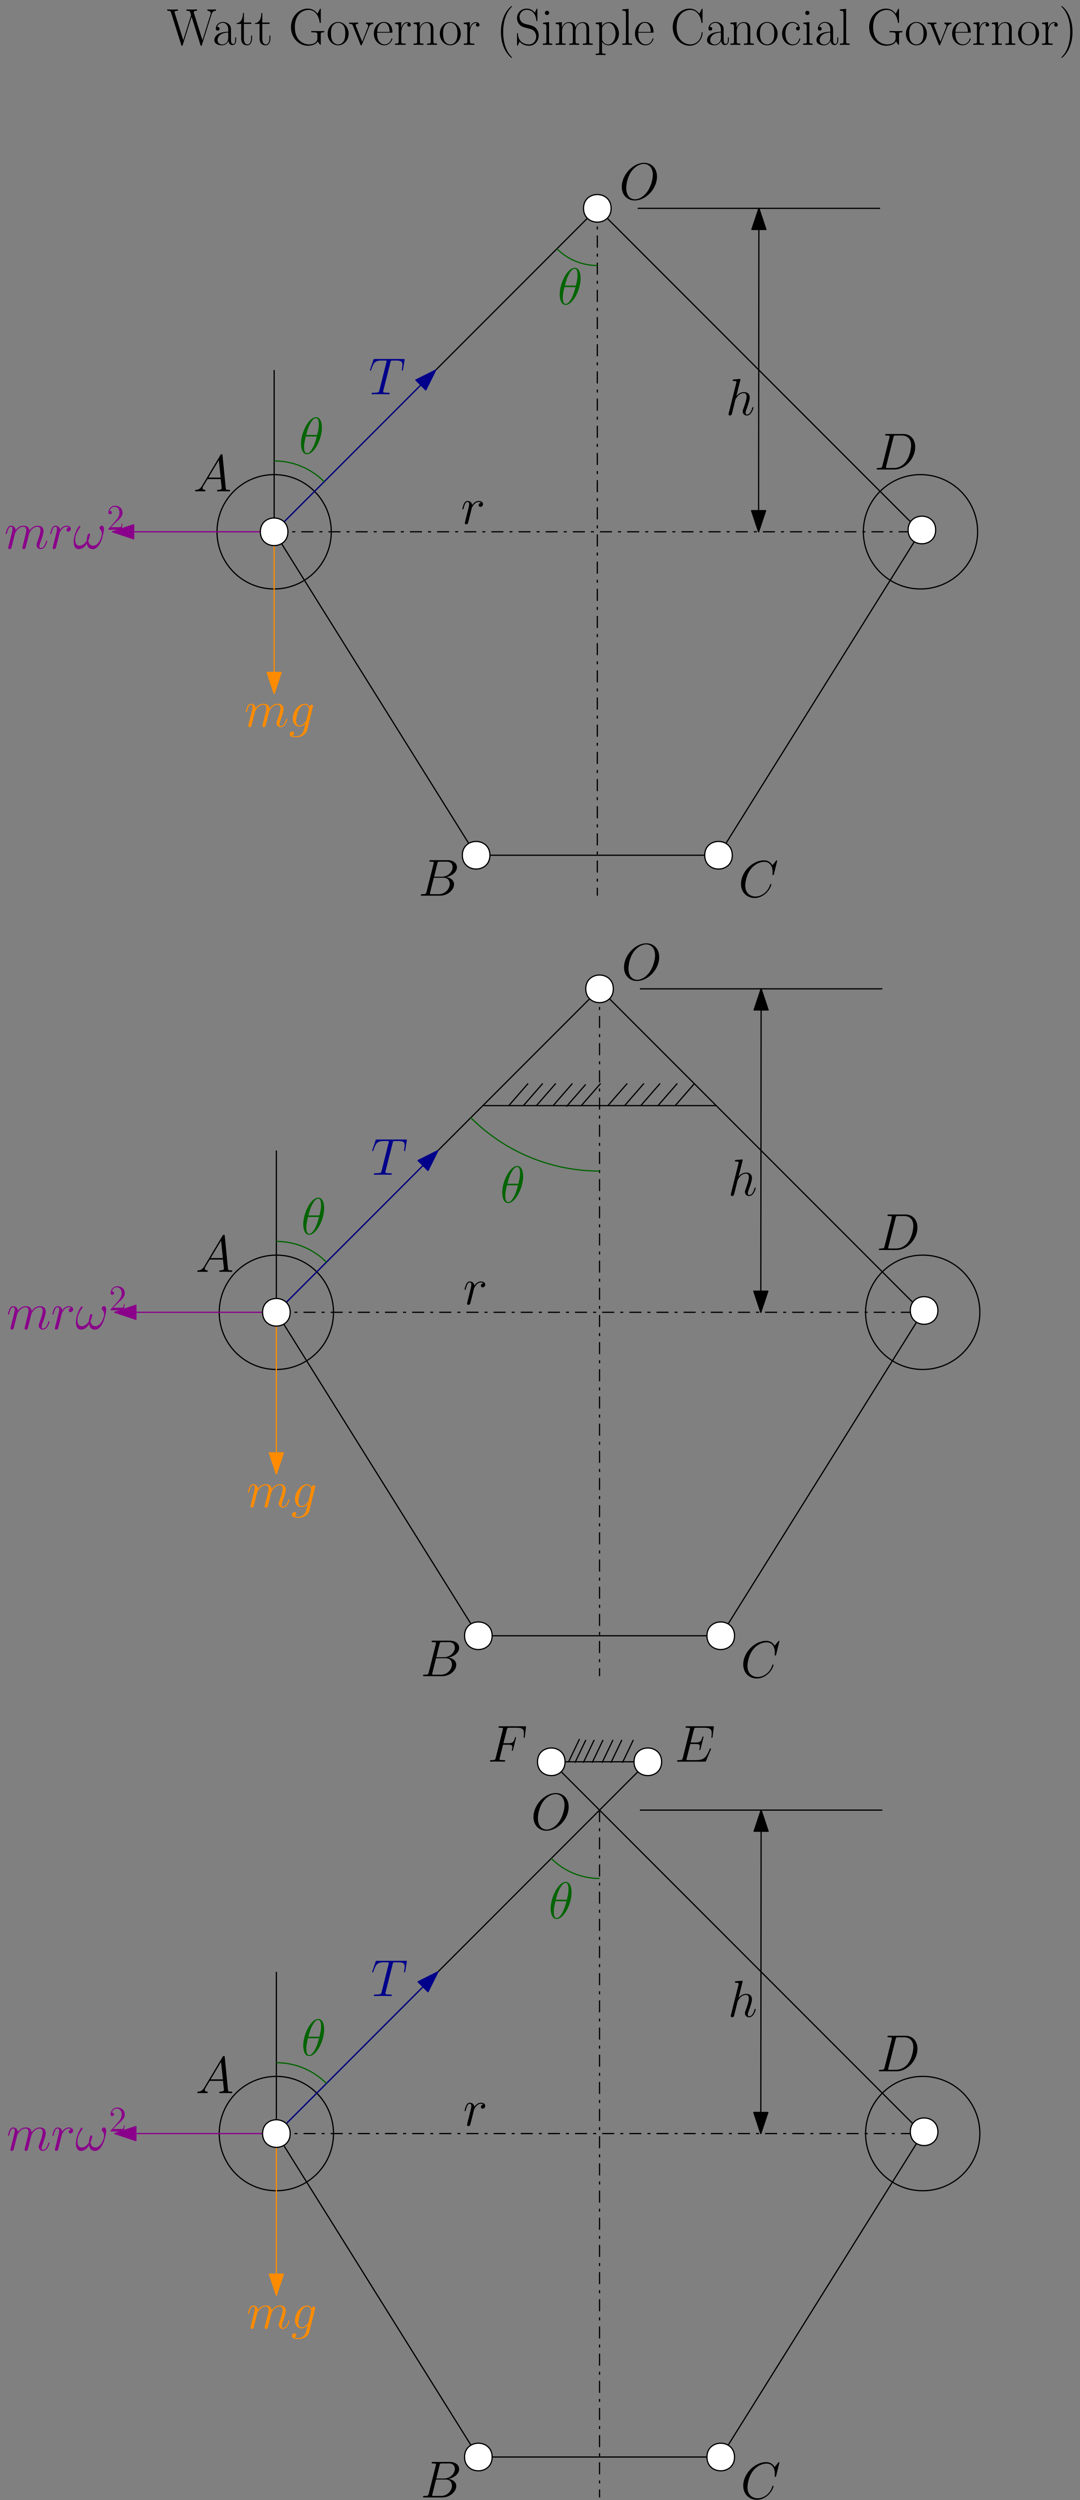 <?xml version="1.0" encoding="UTF-8"?>
<svg xmlns="http://www.w3.org/2000/svg" xmlns:xlink="http://www.w3.org/1999/xlink" width="358pt" height="828pt" viewBox="0 0 358 828" version="1.1">
<rect x="0" y="0" width="358" height="828" fill="#808080" stroke="none"/>
<defs>
<g>
<symbol overflow="visible" id="glyph0-0">
<path style="stroke:none;" d=""/>
</symbol>
<symbol overflow="visible" id="glyph0-1">
<path style="stroke:none;" d="M 14.859 -10.203 C 15.016 -10.672 15.266 -11.281 16.266 -11.312 L 16.266 -11.766 C 15.984 -11.75 15.375 -11.719 15.062 -11.719 C 14.641 -11.719 13.875 -11.719 13.469 -11.766 L 13.469 -11.312 C 14.234 -11.297 14.562 -10.859 14.562 -10.453 C 14.562 -10.328 14.547 -10.266 14.484 -10.078 L 11.812 -1.562 L 9 -10.516 C 8.953 -10.688 8.938 -10.766 8.938 -10.828 C 8.938 -11.312 9.688 -11.312 10.016 -11.312 L 10.016 -11.766 C 9.516 -11.719 8.656 -11.719 8.125 -11.719 C 7.703 -11.719 6.922 -11.719 6.531 -11.766 L 6.531 -11.312 C 7.312 -11.312 7.531 -11.266 7.703 -10.953 C 7.766 -10.797 8.047 -9.906 8.047 -9.844 C 8.047 -9.781 8 -9.672 7.984 -9.625 L 5.453 -1.578 L 2.656 -10.516 C 2.562 -10.766 2.562 -10.797 2.562 -10.828 C 2.562 -11.312 3.328 -11.312 3.672 -11.312 L 3.672 -11.766 C 3.172 -11.719 2.312 -11.719 1.781 -11.719 C 1.328 -11.719 0.562 -11.719 0.156 -11.766 L 0.156 -11.312 C 1.188 -11.312 1.25 -11.203 1.422 -10.656 L 4.781 -0.016 C 4.875 0.234 4.875 0.281 5.031 0.281 C 5.172 0.281 5.219 0.234 5.281 0 L 8.219 -9.328 L 11.141 0 C 11.203 0.234 11.266 0.281 11.406 0.281 C 11.547 0.281 11.547 0.234 11.641 -0.016 Z M 14.859 -10.203 "/>
</symbol>
<symbol overflow="visible" id="glyph0-2">
<path style="stroke:none;" d="M 6.203 -4.453 C 6.203 -5.594 6.203 -6.203 5.469 -6.875 C 4.844 -7.438 4.094 -7.609 3.516 -7.609 C 2.156 -7.609 1.172 -6.547 1.172 -5.406 C 1.172 -4.766 1.688 -4.734 1.797 -4.734 C 2.016 -4.734 2.406 -4.875 2.406 -5.359 C 2.406 -5.781 2.078 -5.969 1.797 -5.969 C 1.719 -5.969 1.641 -5.953 1.578 -5.938 C 1.953 -7.031 2.875 -7.328 3.484 -7.328 C 4.344 -7.328 5.281 -6.578 5.281 -5.125 L 5.281 -4.375 C 4.266 -4.344 3.047 -4.203 2.078 -3.688 C 1 -3.078 0.688 -2.219 0.688 -1.562 C 0.688 -0.234 2.234 0.141 3.156 0.141 C 4.094 0.141 4.969 -0.391 5.359 -1.375 C 5.391 -0.625 5.875 0.062 6.625 0.062 C 6.984 0.062 7.906 -0.172 7.906 -1.531 L 7.906 -2.5 L 7.594 -2.5 L 7.594 -1.516 C 7.594 -0.469 7.125 -0.328 6.906 -0.328 C 6.203 -0.328 6.203 -1.219 6.203 -1.984 Z M 5.281 -2.391 C 5.281 -0.891 4.219 -0.141 3.266 -0.141 C 2.406 -0.141 1.734 -0.781 1.734 -1.562 C 1.734 -2.078 1.969 -3 2.969 -3.547 C 3.781 -4.016 4.734 -4.078 5.281 -4.109 Z M 5.281 -2.391 "/>
</symbol>
<symbol overflow="visible" id="glyph0-3">
<path style="stroke:none;" d="M 2.594 -6.953 L 5.016 -6.953 L 5.016 -7.406 L 2.594 -7.406 L 2.594 -10.594 L 2.297 -10.594 C 2.25 -8.812 1.656 -7.266 0.188 -7.234 L 0.188 -6.953 L 1.688 -6.953 L 1.688 -2.125 C 1.688 -1.797 1.688 0.141 3.688 0.141 C 4.703 0.141 5.281 -0.859 5.281 -2.141 L 5.281 -3.109 L 4.969 -3.109 L 4.969 -2.156 C 4.969 -0.969 4.516 -0.172 3.781 -0.172 C 3.281 -0.172 2.594 -0.516 2.594 -2.078 Z M 2.594 -6.953 "/>
</symbol>
<symbol overflow="visible" id="glyph0-4">
<path style="stroke:none;" d="M 10.688 -3.422 C 10.688 -4.078 10.75 -4.172 11.812 -4.172 L 11.812 -4.609 C 11.406 -4.578 10.469 -4.578 10 -4.578 C 9.516 -4.578 8.172 -4.594 7.531 -4.609 L 7.531 -4.172 L 8.047 -4.172 C 9.516 -4.172 9.562 -3.984 9.562 -3.359 L 9.562 -2.219 C 9.562 -0.328 7.312 -0.172 6.781 -0.172 C 5.016 -0.172 2.094 -1.391 2.094 -5.891 C 2.094 -10.391 4.953 -11.594 6.625 -11.594 C 8.578 -11.594 9.984 -9.906 10.312 -7.5 C 10.344 -7.297 10.344 -7.266 10.5 -7.266 C 10.688 -7.266 10.688 -7.297 10.688 -7.609 L 10.688 -11.688 C 10.688 -12 10.672 -12.016 10.578 -12.016 C 10.5 -12.016 10.484 -12 10.359 -11.797 L 9.609 -10.344 C 8.766 -11.422 7.734 -12.031 6.406 -12.031 C 3.469 -12.031 0.797 -9.438 0.797 -5.891 C 0.797 -2.359 3.406 0.281 6.438 0.281 C 7.828 0.281 9.188 -0.219 9.734 -1.203 C 10.016 -0.5 10.5 -0.016 10.594 -0.016 C 10.672 -0.016 10.688 -0.031 10.688 -0.344 Z M 10.688 -3.422 "/>
</symbol>
<symbol overflow="visible" id="glyph0-5">
<path style="stroke:none;" d="M 7.422 -3.688 C 7.422 -5.891 5.812 -7.609 3.938 -7.609 C 2.062 -7.609 0.469 -5.891 0.469 -3.688 C 0.469 -1.516 2.062 0.141 3.938 0.141 C 5.812 0.141 7.422 -1.516 7.422 -3.688 Z M 3.938 -0.172 C 3.141 -0.172 2.438 -0.656 2.047 -1.328 C 1.625 -2.094 1.562 -3.062 1.562 -3.828 C 1.562 -4.547 1.594 -5.438 2.047 -6.219 C 2.391 -6.781 3.062 -7.328 3.938 -7.328 C 4.719 -7.328 5.375 -6.906 5.781 -6.297 C 6.312 -5.5 6.312 -4.359 6.312 -3.828 C 6.312 -3.156 6.281 -2.125 5.812 -1.297 C 5.344 -0.5 4.594 -0.172 3.938 -0.172 Z M 3.938 -0.172 "/>
</symbol>
<symbol overflow="visible" id="glyph0-6">
<path style="stroke:none;" d="M 6.734 -5.859 C 6.891 -6.234 7.156 -6.922 8.156 -6.953 L 8.156 -7.406 C 7.828 -7.391 7.406 -7.375 7.078 -7.375 C 6.719 -7.375 6.141 -7.375 5.797 -7.406 L 5.797 -6.953 C 6.234 -6.922 6.469 -6.719 6.469 -6.266 C 6.469 -6.109 6.469 -6.078 6.375 -5.844 L 4.484 -1.047 L 2.422 -6.219 C 2.328 -6.438 2.328 -6.469 2.328 -6.547 C 2.328 -6.953 2.891 -6.953 3.156 -6.953 L 3.156 -7.406 C 2.734 -7.375 1.984 -7.375 1.547 -7.375 C 1.078 -7.375 0.547 -7.375 0.172 -7.406 L 0.172 -6.953 C 0.828 -6.953 1.188 -6.953 1.391 -6.422 L 3.891 -0.156 C 4 0.109 4.016 0.141 4.172 0.141 C 4.328 0.141 4.344 0.109 4.438 -0.156 Z M 6.734 -5.859 "/>
</symbol>
<symbol overflow="visible" id="glyph0-7">
<path style="stroke:none;" d="M 6.562 -4.047 C 6.625 -4.109 6.625 -4.156 6.625 -4.328 C 6.625 -6.078 5.703 -7.609 3.734 -7.609 C 1.906 -7.609 0.469 -5.875 0.469 -3.75 C 0.469 -1.516 2.094 0.141 3.922 0.141 C 5.859 0.141 6.609 -1.688 6.609 -2.047 C 6.609 -2.172 6.516 -2.172 6.469 -2.172 C 6.359 -2.172 6.344 -2.141 6.266 -1.922 C 5.891 -0.75 4.938 -0.172 4.047 -0.172 C 3.312 -0.172 2.562 -0.578 2.094 -1.344 C 1.562 -2.219 1.562 -3.234 1.562 -4.047 Z M 1.578 -4.312 C 1.703 -6.781 3.031 -7.328 3.719 -7.328 C 4.891 -7.328 5.688 -6.234 5.703 -4.312 Z M 1.578 -4.312 "/>
</symbol>
<symbol overflow="visible" id="glyph0-8">
<path style="stroke:none;" d="M 2.578 -4.062 C 2.578 -5.719 3.281 -7.266 4.578 -7.266 C 4.703 -7.266 4.828 -7.25 4.938 -7.203 C 4.938 -7.203 4.562 -7.078 4.562 -6.625 C 4.562 -6.219 4.891 -6.047 5.141 -6.047 C 5.359 -6.047 5.734 -6.172 5.734 -6.641 C 5.734 -7.203 5.188 -7.547 4.594 -7.547 C 3.281 -7.547 2.719 -6.266 2.547 -5.672 L 2.531 -5.672 L 2.531 -7.547 L 0.531 -7.359 L 0.531 -6.906 C 1.547 -6.906 1.703 -6.797 1.703 -5.969 L 1.703 -1.188 C 1.703 -0.531 1.641 -0.453 0.531 -0.453 L 0.531 0 C 0.953 -0.031 1.734 -0.031 2.188 -0.031 C 2.688 -0.031 3.562 -0.031 4.031 0 L 4.031 -0.453 C 2.797 -0.453 2.578 -0.453 2.578 -1.219 Z M 2.578 -4.062 "/>
</symbol>
<symbol overflow="visible" id="glyph0-9">
<path style="stroke:none;" d="M 7.141 -5.234 C 7.141 -6.109 6.969 -7.547 4.938 -7.547 C 3.578 -7.547 2.875 -6.484 2.625 -5.797 L 2.594 -5.797 L 2.594 -7.547 L 0.562 -7.359 L 0.562 -6.906 C 1.578 -6.906 1.734 -6.797 1.734 -5.969 L 1.734 -1.188 C 1.734 -0.531 1.672 -0.453 0.562 -0.453 L 0.562 0 C 0.984 -0.031 1.734 -0.031 2.188 -0.031 C 2.641 -0.031 3.406 -0.031 3.828 0 L 3.828 -0.453 C 2.719 -0.453 2.656 -0.516 2.656 -1.188 L 2.656 -4.5 C 2.656 -6.078 3.609 -7.266 4.828 -7.266 C 6.094 -7.266 6.234 -6.125 6.234 -5.297 L 6.234 -1.188 C 6.234 -0.531 6.172 -0.453 5.062 -0.453 L 5.062 0 C 5.469 -0.031 6.234 -0.031 6.688 -0.031 C 7.125 -0.031 7.906 -0.031 8.312 0 L 8.312 -0.453 C 7.219 -0.453 7.141 -0.516 7.141 -1.188 Z M 7.141 -5.234 "/>
</symbol>
<symbol overflow="visible" id="glyph0-10">
<path style="stroke:none;" d="M 5.266 4.203 C 5.266 4.188 5.266 4.156 5.219 4.094 C 4.422 3.281 2.312 1.078 2.312 -4.281 C 2.312 -9.656 4.391 -11.844 5.234 -12.703 C 5.234 -12.719 5.266 -12.766 5.266 -12.812 C 5.266 -12.859 5.219 -12.891 5.141 -12.891 C 4.953 -12.891 3.5 -11.625 2.656 -9.734 C 1.797 -7.812 1.547 -5.953 1.547 -4.312 C 1.547 -3.062 1.672 -0.969 2.703 1.25 C 3.531 3.047 4.938 4.312 5.141 4.312 C 5.234 4.312 5.266 4.266 5.266 4.203 Z M 5.266 4.203 "/>
</symbol>
<symbol overflow="visible" id="glyph0-11">
<path style="stroke:none;" d="M 7.547 -11.688 C 7.547 -12 7.531 -12.016 7.422 -12.016 C 7.312 -12.016 7.281 -11.953 7.219 -11.797 L 6.703 -10.656 C 6.047 -11.609 5.047 -12.031 3.953 -12.031 C 2.203 -12.031 0.797 -10.641 0.797 -8.891 C 0.797 -8.344 0.906 -7.594 1.5 -6.875 C 2.141 -6.078 2.734 -5.938 4.109 -5.578 C 4.625 -5.438 5.5 -5.219 5.672 -5.141 C 6.641 -4.734 7.156 -3.703 7.156 -2.734 C 7.156 -1.5 6.281 -0.172 4.781 -0.172 C 2.938 -0.172 1.219 -1.203 1.109 -3.609 C 1.078 -3.891 1.062 -3.906 0.953 -3.906 C 0.812 -3.906 0.797 -3.891 0.797 -3.547 L 0.797 -0.062 C 0.797 0.234 0.812 0.266 0.906 0.266 C 1.031 0.266 1.062 0.172 1.312 -0.359 C 1.328 -0.406 1.328 -0.453 1.656 -1.109 C 2.516 0.031 3.953 0.281 4.781 0.281 C 6.656 0.281 7.984 -1.297 7.984 -3.109 C 7.984 -4.016 7.656 -4.703 7.469 -5.016 C 6.75 -6.109 5.969 -6.312 5.141 -6.531 C 5.031 -6.578 5 -6.578 4.031 -6.812 C 3.094 -7.062 2.703 -7.188 2.266 -7.641 C 1.797 -8.172 1.625 -8.734 1.625 -9.281 C 1.625 -10.406 2.516 -11.625 3.984 -11.625 C 5.797 -11.625 6.938 -10.328 7.203 -8.172 C 7.25 -7.875 7.266 -7.859 7.391 -7.859 C 7.547 -7.859 7.547 -7.906 7.547 -8.203 Z M 7.547 -11.688 "/>
</symbol>
<symbol overflow="visible" id="glyph0-12">
<path style="stroke:none;" d="M 2.672 -10.609 C 2.672 -10.984 2.359 -11.312 1.969 -11.312 C 1.578 -11.312 1.25 -11 1.25 -10.609 C 1.25 -10.234 1.562 -9.906 1.969 -9.906 C 2.344 -9.906 2.672 -10.203 2.672 -10.609 Z M 0.656 -7.359 L 0.656 -6.906 C 1.625 -6.906 1.75 -6.797 1.75 -5.969 L 1.75 -1.188 C 1.75 -0.531 1.688 -0.453 0.578 -0.453 L 0.578 0 C 1 -0.031 1.734 -0.031 2.172 -0.031 C 2.578 -0.031 3.281 -0.031 3.688 0 L 3.688 -0.453 C 2.672 -0.453 2.641 -0.547 2.641 -1.172 L 2.641 -7.547 Z M 0.656 -7.359 "/>
</symbol>
<symbol overflow="visible" id="glyph0-13">
<path style="stroke:none;" d="M 11.641 -5.234 C 11.641 -6.094 11.484 -7.547 9.438 -7.547 C 8.266 -7.547 7.453 -6.75 7.141 -5.812 L 7.125 -5.812 C 6.922 -7.234 5.906 -7.547 4.938 -7.547 C 3.578 -7.547 2.875 -6.484 2.625 -5.797 L 2.594 -5.797 L 2.594 -7.547 L 0.562 -7.359 L 0.562 -6.906 C 1.578 -6.906 1.734 -6.797 1.734 -5.969 L 1.734 -1.188 C 1.734 -0.531 1.672 -0.453 0.562 -0.453 L 0.562 0 C 0.984 -0.031 1.734 -0.031 2.188 -0.031 C 2.641 -0.031 3.406 -0.031 3.828 0 L 3.828 -0.453 C 2.719 -0.453 2.656 -0.516 2.656 -1.188 L 2.656 -4.5 C 2.656 -6.078 3.609 -7.266 4.828 -7.266 C 6.094 -7.266 6.234 -6.125 6.234 -5.297 L 6.234 -1.188 C 6.234 -0.531 6.172 -0.453 5.062 -0.453 L 5.062 0 C 5.469 -0.031 6.234 -0.031 6.688 -0.031 C 7.125 -0.031 7.906 -0.031 8.312 0 L 8.312 -0.453 C 7.219 -0.453 7.141 -0.516 7.141 -1.188 L 7.141 -4.5 C 7.141 -6.078 8.109 -7.266 9.312 -7.266 C 10.594 -7.266 10.734 -6.125 10.734 -5.297 L 10.734 -1.188 C 10.734 -0.531 10.656 -0.453 9.562 -0.453 L 9.562 0 C 9.969 -0.031 10.734 -0.031 11.172 -0.031 C 11.625 -0.031 12.391 -0.031 12.812 0 L 12.812 -0.453 C 11.703 -0.453 11.641 -0.516 11.641 -1.188 Z M 11.641 -5.234 "/>
</symbol>
<symbol overflow="visible" id="glyph0-14">
<path style="stroke:none;" d="M 3.781 2.906 C 2.688 2.906 2.625 2.844 2.625 2.172 L 2.625 -1.047 C 3.109 -0.328 3.844 0.141 4.75 0.141 C 6.469 0.141 8.219 -1.375 8.219 -3.719 C 8.219 -5.891 6.719 -7.547 4.938 -7.547 C 3.906 -7.547 3.062 -6.969 2.578 -6.281 L 2.578 -7.547 L 0.531 -7.359 L 0.531 -6.906 C 1.547 -6.906 1.703 -6.797 1.703 -5.969 L 1.703 2.172 C 1.703 2.828 1.641 2.906 0.531 2.906 L 0.531 3.359 C 0.953 3.328 1.703 3.328 2.156 3.328 C 2.594 3.328 3.375 3.328 3.781 3.359 Z M 2.625 -5.406 C 2.625 -5.641 2.625 -6.016 3.281 -6.641 C 3.375 -6.719 3.953 -7.234 4.828 -7.234 C 6.078 -7.234 7.109 -5.672 7.109 -3.703 C 7.109 -1.734 6.016 -0.141 4.656 -0.141 C 4.031 -0.141 3.359 -0.438 2.844 -1.234 C 2.625 -1.625 2.625 -1.719 2.625 -2 Z M 2.625 -5.406 "/>
</symbol>
<symbol overflow="visible" id="glyph0-15">
<path style="stroke:none;" d="M 2.641 -11.953 L 0.578 -11.766 L 0.578 -11.312 C 1.594 -11.312 1.75 -11.203 1.75 -10.391 L 1.75 -1.188 C 1.75 -0.531 1.688 -0.453 0.578 -0.453 L 0.578 0 C 1 -0.031 1.75 -0.031 2.188 -0.031 C 2.641 -0.031 3.391 -0.031 3.812 0 L 3.812 -0.453 C 2.703 -0.453 2.641 -0.516 2.641 -1.188 Z M 2.641 -11.953 "/>
</symbol>
<symbol overflow="visible" id="glyph0-16">
<path style="stroke:none;" d="M 10.688 -11.688 C 10.688 -12 10.672 -12.016 10.578 -12.016 C 10.5 -12.016 10.484 -12 10.359 -11.797 L 9.609 -10.344 C 8.766 -11.422 7.734 -12.031 6.406 -12.031 C 3.469 -12.031 0.797 -9.438 0.797 -5.891 C 0.797 -2.312 3.469 0.281 6.422 0.281 C 9.062 0.281 10.688 -2.047 10.688 -4.031 C 10.688 -4.203 10.688 -4.266 10.531 -4.266 C 10.406 -4.266 10.406 -4.219 10.391 -4.062 C 10.25 -1.656 8.516 -0.172 6.656 -0.172 C 4.906 -0.172 2.094 -1.406 2.094 -5.891 C 2.094 -10.391 4.953 -11.594 6.625 -11.594 C 8.578 -11.594 9.984 -9.906 10.312 -7.5 C 10.344 -7.297 10.344 -7.266 10.5 -7.266 C 10.688 -7.266 10.688 -7.297 10.688 -7.609 Z M 10.688 -11.688 "/>
</symbol>
<symbol overflow="visible" id="glyph0-17">
<path style="stroke:none;" d="M 6.016 -6.031 C 5.688 -6.031 5.203 -6.031 5.203 -5.422 C 5.203 -4.938 5.594 -4.797 5.812 -4.797 C 5.938 -4.797 6.438 -4.859 6.438 -5.453 C 6.438 -6.688 5.266 -7.609 3.938 -7.609 C 2.125 -7.609 0.562 -5.922 0.562 -3.719 C 0.562 -1.422 2.188 0.141 3.938 0.141 C 6.078 0.141 6.609 -1.844 6.609 -2.031 C 6.609 -2.094 6.594 -2.156 6.469 -2.156 C 6.359 -2.156 6.344 -2.141 6.266 -1.906 C 5.812 -0.516 4.844 -0.172 4.094 -0.172 C 3 -0.172 1.672 -1.188 1.672 -3.734 C 1.672 -6.359 2.938 -7.297 3.953 -7.297 C 4.625 -7.297 5.625 -6.969 6.016 -6.031 Z M 6.016 -6.031 "/>
</symbol>
<symbol overflow="visible" id="glyph0-18">
<path style="stroke:none;" d="M 4.531 -4.281 C 4.531 -5.531 4.406 -7.625 3.375 -9.844 C 2.547 -11.641 1.141 -12.891 0.938 -12.891 C 0.875 -12.891 0.812 -12.875 0.812 -12.797 C 0.812 -12.766 0.828 -12.734 0.844 -12.703 C 1.672 -11.844 3.766 -9.656 3.766 -4.312 C 3.766 1.062 1.688 3.25 0.844 4.109 C 0.828 4.156 0.812 4.172 0.812 4.203 C 0.812 4.281 0.875 4.312 0.938 4.312 C 1.125 4.312 2.578 3.031 3.422 1.141 C 4.281 -0.781 4.531 -2.641 4.531 -4.281 Z M 4.531 -4.281 "/>
</symbol>
<symbol overflow="visible" id="glyph1-0">
<path style="stroke:none;" d=""/>
</symbol>
<symbol overflow="visible" id="glyph1-1">
<path style="stroke:none;" d="M 2.922 -1.906 C 2.328 -0.891 1.734 -0.547 0.906 -0.5 C 0.719 -0.484 0.578 -0.484 0.578 -0.172 C 0.578 -0.062 0.672 0 0.797 0 C 1.109 0 1.875 -0.031 2.188 -0.031 C 2.688 -0.031 3.234 0 3.719 0 C 3.828 0 4.031 0 4.031 -0.328 C 4.031 -0.484 3.891 -0.5 3.781 -0.5 C 3.391 -0.531 3.062 -0.672 3.062 -1.078 C 3.062 -1.328 3.172 -1.516 3.391 -1.891 L 4.703 -4.062 L 9.094 -4.062 C 9.109 -3.906 9.109 -3.766 9.125 -3.609 C 9.172 -3.172 9.391 -1.375 9.391 -1.047 C 9.391 -0.531 8.5 -0.5 8.234 -0.5 C 8.047 -0.5 7.859 -0.5 7.859 -0.188 C 7.859 0 8 0 8.109 0 C 8.406 0 8.75 -0.031 9.047 -0.031 L 10.016 -0.031 C 11.078 -0.031 11.828 0 11.844 0 C 11.969 0 12.156 0 12.156 -0.328 C 12.156 -0.5 12 -0.5 11.75 -0.5 C 10.797 -0.5 10.781 -0.656 10.734 -1.172 L 9.672 -11.922 C 9.641 -12.266 9.578 -12.297 9.391 -12.297 C 9.219 -12.297 9.109 -12.266 8.953 -12 Z M 5 -4.562 L 8.453 -10.344 L 9.047 -4.562 Z M 5 -4.562 "/>
</symbol>
<symbol overflow="visible" id="glyph1-2">
<path style="stroke:none;" d="M 6.297 -10.594 C 6.453 -11.234 6.531 -11.266 7.203 -11.266 L 9.438 -11.266 C 11.375 -11.266 11.375 -9.609 11.375 -9.453 C 11.375 -8.062 9.984 -6.281 7.719 -6.281 L 5.234 -6.281 Z M 9.219 -6.141 C 11.094 -6.484 12.797 -7.797 12.797 -9.391 C 12.797 -10.734 11.609 -11.766 9.656 -11.766 L 4.125 -11.766 C 3.812 -11.766 3.656 -11.766 3.656 -11.438 C 3.656 -11.266 3.812 -11.266 4.062 -11.266 C 5.109 -11.266 5.109 -11.125 5.109 -10.938 C 5.109 -10.906 5.109 -10.797 5.047 -10.531 L 2.719 -1.281 C 2.562 -0.672 2.531 -0.5 1.328 -0.5 C 1 -0.5 0.828 -0.5 0.828 -0.188 C 0.828 0 0.938 0 1.281 0 L 7.188 0 C 9.812 0 11.844 -2 11.844 -3.734 C 11.844 -5.141 10.609 -6.016 9.219 -6.141 Z M 6.766 -0.5 L 4.438 -0.5 C 4.203 -0.5 4.172 -0.5 4.062 -0.516 C 3.875 -0.531 3.859 -0.562 3.859 -0.703 C 3.859 -0.828 3.891 -0.938 3.922 -1.078 L 5.125 -5.938 L 8.375 -5.938 C 10.406 -5.938 10.406 -4.047 10.406 -3.906 C 10.406 -2.25 8.906 -0.5 6.766 -0.5 Z M 6.766 -0.5 "/>
</symbol>
<symbol overflow="visible" id="glyph1-3">
<path style="stroke:none;" d="M 12.859 -11.969 C 12.859 -12.125 12.734 -12.125 12.703 -12.125 C 12.672 -12.125 12.609 -12.125 12.469 -11.953 L 11.281 -10.5 C 10.672 -11.531 9.734 -12.125 8.438 -12.125 C 4.719 -12.125 0.859 -8.344 0.859 -4.312 C 0.859 -1.422 2.875 0.359 5.391 0.359 C 6.766 0.359 7.969 -0.219 8.969 -1.062 C 10.469 -2.328 10.922 -4 10.922 -4.125 C 10.922 -4.281 10.781 -4.281 10.734 -4.281 C 10.578 -4.281 10.562 -4.188 10.516 -4.109 C 9.734 -1.422 7.406 -0.141 5.688 -0.141 C 3.859 -0.141 2.266 -1.312 2.266 -3.75 C 2.266 -4.312 2.438 -7.297 4.391 -9.562 C 5.344 -10.656 6.953 -11.625 8.594 -11.625 C 10.484 -11.625 11.328 -10.062 11.328 -8.297 C 11.328 -7.859 11.281 -7.469 11.281 -7.406 C 11.281 -7.25 11.453 -7.25 11.5 -7.25 C 11.688 -7.25 11.703 -7.266 11.781 -7.578 Z M 12.859 -11.969 "/>
</symbol>
<symbol overflow="visible" id="glyph1-4">
<path style="stroke:none;" d="M 2.703 -1.281 C 2.547 -0.672 2.516 -0.5 1.312 -0.5 C 0.984 -0.5 0.812 -0.5 0.812 -0.188 C 0.812 0 0.906 0 1.25 0 L 6.719 0 C 10.188 0 13.578 -3.594 13.578 -7.438 C 13.578 -9.922 12.109 -11.766 9.641 -11.766 L 4.109 -11.766 C 3.781 -11.766 3.641 -11.766 3.641 -11.438 C 3.641 -11.266 3.781 -11.266 4.047 -11.266 C 5.094 -11.266 5.094 -11.125 5.094 -10.938 C 5.094 -10.906 5.094 -10.797 5.031 -10.531 Z M 6.344 -10.594 C 6.484 -11.234 6.562 -11.266 7.234 -11.266 L 9.125 -11.266 C 10.75 -11.266 12.219 -10.391 12.219 -8 C 12.219 -7.141 11.875 -4.156 10.203 -2.25 C 9.734 -1.688 8.422 -0.5 6.438 -0.5 L 4.484 -0.5 C 4.234 -0.5 4.203 -0.5 4.094 -0.516 C 3.906 -0.531 3.891 -0.562 3.891 -0.703 C 3.891 -0.828 3.922 -0.938 3.953 -1.078 Z M 6.344 -10.594 "/>
</symbol>
<symbol overflow="visible" id="glyph1-5">
<path style="stroke:none;" d="M 12.5 -7.547 C 12.5 -10.391 10.641 -12.125 8.234 -12.125 C 4.547 -12.125 0.828 -8.156 0.828 -4.188 C 0.828 -1.484 2.625 0.359 5.109 0.359 C 8.734 0.359 12.5 -3.406 12.5 -7.547 Z M 5.219 -0.031 C 3.812 -0.031 2.312 -1.062 2.312 -3.75 C 2.312 -5.328 2.875 -7.891 4.281 -9.609 C 5.547 -11.125 6.984 -11.75 8.141 -11.75 C 9.656 -11.75 11.125 -10.641 11.125 -8.156 C 11.125 -6.625 10.469 -4.234 9.312 -2.594 C 8.062 -0.844 6.484 -0.031 5.219 -0.031 Z M 5.219 -0.031 "/>
</symbol>
<symbol overflow="visible" id="glyph1-6">
<path style="stroke:none;" d="M 7.188 -10.5 C 7.281 -10.922 7.312 -11.078 7.578 -11.141 C 7.719 -11.172 8.281 -11.172 8.641 -11.172 C 10.359 -11.172 11.172 -11.109 11.172 -9.766 C 11.172 -9.5 11.109 -8.844 11 -8.219 L 10.984 -8 C 10.984 -7.938 11.047 -7.828 11.156 -7.828 C 11.328 -7.828 11.328 -7.922 11.375 -8.203 L 11.875 -11.25 C 11.922 -11.406 11.922 -11.438 11.922 -11.484 C 11.922 -11.672 11.812 -11.672 11.469 -11.672 L 2.047 -11.672 C 1.656 -11.672 1.641 -11.656 1.531 -11.344 L 0.484 -8.25 C 0.469 -8.219 0.406 -8.031 0.406 -8 C 0.406 -7.922 0.484 -7.828 0.578 -7.828 C 0.719 -7.828 0.75 -7.906 0.828 -8.125 C 1.547 -10.203 1.906 -11.172 4.203 -11.172 L 5.359 -11.172 C 5.766 -11.172 5.938 -11.172 5.938 -10.984 C 5.938 -10.938 5.938 -10.906 5.859 -10.594 L 3.547 -1.344 C 3.375 -0.672 3.344 -0.5 1.516 -0.5 C 1.078 -0.5 0.969 -0.5 0.969 -0.172 C 0.969 0 1.156 0 1.234 0 C 1.672 0 2.125 -0.031 2.547 -0.031 L 5.234 -0.031 C 5.672 -0.031 6.125 0 6.562 0 C 6.75 0 6.922 0 6.922 -0.328 C 6.922 -0.5 6.797 -0.5 6.359 -0.5 C 4.797 -0.5 4.797 -0.656 4.797 -0.906 C 4.797 -0.938 4.797 -1.047 4.875 -1.328 Z M 7.188 -10.5 "/>
</symbol>
<symbol overflow="visible" id="glyph1-7">
<path style="stroke:none;" d="M 5.109 -5.609 L 6.766 -5.609 C 8.078 -5.609 8.172 -5.328 8.172 -4.828 C 8.172 -4.594 8.141 -4.359 8.062 -3.984 C 8.031 -3.906 8 -3.828 8 -3.781 C 8 -3.672 8.078 -3.594 8.203 -3.594 C 8.328 -3.594 8.344 -3.672 8.422 -3.938 L 9.422 -7.953 C 9.422 -8.031 9.359 -8.125 9.25 -8.125 C 9.094 -8.125 9.078 -8.062 9 -7.766 C 8.641 -6.469 8.297 -6.109 6.797 -6.109 L 5.234 -6.109 L 6.359 -10.578 C 6.516 -11.172 6.547 -11.234 7.25 -11.234 L 9.562 -11.234 C 11.703 -11.234 12.016 -10.594 12.016 -9.359 C 12.016 -9.266 12.016 -8.891 11.969 -8.438 C 11.953 -8.375 11.922 -8.141 11.922 -8.078 C 11.922 -7.938 12 -7.891 12.109 -7.891 C 12.219 -7.891 12.297 -7.953 12.328 -8.266 L 12.688 -11.281 C 12.688 -11.328 12.719 -11.5 12.719 -11.531 C 12.719 -11.719 12.562 -11.719 12.266 -11.719 L 4.094 -11.719 C 3.766 -11.719 3.594 -11.719 3.594 -11.422 C 3.594 -11.234 3.719 -11.234 4.016 -11.234 C 5.078 -11.234 5.078 -11.109 5.078 -10.922 C 5.078 -10.828 5.062 -10.766 5.016 -10.578 L 2.688 -1.281 C 2.531 -0.672 2.5 -0.5 1.297 -0.5 C 0.969 -0.5 0.797 -0.5 0.797 -0.188 C 0.797 0 0.953 0 1.047 0 C 1.375 0 1.719 -0.031 2.047 -0.031 L 4.281 -0.031 C 4.672 -0.031 5.078 0 5.453 0 C 5.609 0 5.812 0 5.812 -0.312 C 5.812 -0.5 5.719 -0.5 5.344 -0.5 C 3.984 -0.5 3.938 -0.625 3.938 -0.875 C 3.938 -0.969 3.984 -1.109 4.016 -1.219 Z M 5.109 -5.609 "/>
</symbol>
<symbol overflow="visible" id="glyph1-8">
<path style="stroke:none;" d="M 11.969 -4 C 11.984 -4.047 12.031 -4.172 12.031 -4.234 C 12.031 -4.328 11.969 -4.406 11.859 -4.406 C 11.797 -4.406 11.766 -4.391 11.703 -4.344 C 11.672 -4.328 11.672 -4.281 11.516 -3.938 C 10.5 -1.531 9.766 -0.5 7.016 -0.5 L 4.5 -0.5 C 4.25 -0.5 4.219 -0.5 4.109 -0.516 C 3.922 -0.531 3.906 -0.562 3.906 -0.703 C 3.906 -0.828 3.938 -0.938 3.984 -1.078 L 5.172 -5.844 L 6.875 -5.844 C 8.219 -5.844 8.312 -5.547 8.312 -5.031 C 8.312 -4.859 8.312 -4.703 8.203 -4.188 C 8.156 -4.109 8.141 -4.047 8.141 -4 C 8.141 -3.875 8.234 -3.828 8.328 -3.828 C 8.484 -3.828 8.5 -3.938 8.578 -4.188 L 9.562 -8.172 C 9.562 -8.266 9.484 -8.344 9.391 -8.344 C 9.234 -8.344 9.219 -8.281 9.141 -8.047 C 8.797 -6.719 8.453 -6.344 6.922 -6.344 L 5.281 -6.344 L 6.359 -10.578 C 6.516 -11.172 6.547 -11.234 7.25 -11.234 L 9.719 -11.234 C 11.828 -11.234 12.266 -10.656 12.266 -9.344 C 12.266 -9.328 12.266 -8.844 12.188 -8.281 C 12.172 -8.219 12.156 -8.109 12.156 -8.078 C 12.156 -7.938 12.25 -7.891 12.344 -7.891 C 12.469 -7.891 12.531 -7.953 12.562 -8.266 L 12.938 -11.281 C 12.938 -11.328 12.969 -11.5 12.969 -11.531 C 12.969 -11.719 12.812 -11.719 12.5 -11.719 L 4.094 -11.719 C 3.766 -11.719 3.594 -11.719 3.594 -11.422 C 3.594 -11.234 3.719 -11.234 4.016 -11.234 C 5.078 -11.234 5.078 -11.109 5.078 -10.922 C 5.078 -10.828 5.062 -10.766 5.016 -10.578 L 2.688 -1.281 C 2.531 -0.672 2.5 -0.5 1.297 -0.5 C 0.969 -0.5 0.797 -0.5 0.797 -0.188 C 0.797 0 0.891 0 1.234 0 L 9.891 0 C 10.266 0 10.281 -0.016 10.406 -0.297 Z M 11.969 -4 "/>
</symbol>
<symbol overflow="visible" id="glyph2-0">
<path style="stroke:none;" d=""/>
</symbol>
<symbol overflow="visible" id="glyph2-1">
<path style="stroke:none;" d="M 7.625 -8.656 C 7.625 -10.422 7.078 -12.125 5.672 -12.125 C 3.25 -12.125 0.688 -7.078 0.688 -3.281 C 0.688 -2.5 0.859 0.172 2.672 0.172 C 5.016 0.172 7.625 -4.75 7.625 -8.656 Z M 2.406 -6.234 C 2.672 -7.25 3.031 -8.703 3.719 -9.922 C 4.281 -10.953 4.891 -11.781 5.641 -11.781 C 6.219 -11.781 6.594 -11.297 6.594 -9.641 C 6.594 -9.016 6.547 -8.156 6.047 -6.234 Z M 5.922 -5.719 C 5.5 -4.031 5.125 -2.938 4.516 -1.859 C 4.016 -0.984 3.406 -0.172 2.688 -0.172 C 2.156 -0.172 1.719 -0.578 1.719 -2.297 C 1.719 -3.406 2 -4.578 2.266 -5.719 Z M 5.922 -5.719 "/>
</symbol>
<symbol overflow="visible" id="glyph2-2">
<path style="stroke:none;" d="M 4.844 -11.516 C 4.859 -11.594 4.891 -11.688 4.891 -11.781 C 4.891 -11.953 4.719 -11.953 4.688 -11.953 C 4.672 -11.953 3.828 -11.875 3.734 -11.859 C 3.438 -11.844 3.188 -11.812 2.875 -11.797 C 2.438 -11.766 2.328 -11.75 2.328 -11.438 C 2.328 -11.266 2.469 -11.266 2.703 -11.266 C 3.547 -11.266 3.562 -11.109 3.562 -10.938 C 3.562 -10.828 3.531 -10.688 3.516 -10.641 L 1.016 -0.672 C 0.953 -0.406 0.953 -0.375 0.953 -0.281 C 0.953 0.109 1.234 0.172 1.406 0.172 C 1.703 0.172 1.922 -0.047 2.016 -0.234 L 2.797 -3.359 C 2.875 -3.734 2.984 -4.094 3.062 -4.484 C 3.25 -5.203 3.25 -5.219 3.578 -5.719 C 3.906 -6.219 4.688 -7.25 6.016 -7.25 C 6.703 -7.25 6.938 -6.734 6.938 -6.047 C 6.938 -5.078 6.266 -3.203 5.891 -2.172 C 5.734 -1.75 5.641 -1.531 5.641 -1.219 C 5.641 -0.453 6.188 0.172 7.016 0.172 C 8.609 0.172 9.219 -2.359 9.219 -2.469 C 9.219 -2.547 9.141 -2.625 9.047 -2.625 C 8.891 -2.625 8.875 -2.562 8.781 -2.266 C 8.391 -0.891 7.75 -0.172 7.062 -0.172 C 6.891 -0.172 6.609 -0.188 6.609 -0.734 C 6.609 -1.188 6.812 -1.734 6.891 -1.922 C 7.203 -2.75 7.969 -4.781 7.969 -5.781 C 7.969 -6.812 7.375 -7.594 6.062 -7.594 C 5.078 -7.594 4.219 -7.125 3.516 -6.234 Z M 4.844 -11.516 "/>
</symbol>
<symbol overflow="visible" id="glyph3-0">
<path style="stroke:none;" d=""/>
</symbol>
<symbol overflow="visible" id="glyph3-1">
<path style="stroke:none;" d="M 6.703 -7.047 C 6.172 -6.938 5.891 -6.562 5.891 -6.188 C 5.891 -5.766 6.219 -5.625 6.453 -5.625 C 6.938 -5.625 7.328 -6.047 7.328 -6.562 C 7.328 -7.109 6.797 -7.594 5.938 -7.594 C 5.25 -7.594 4.453 -7.281 3.734 -6.234 C 3.609 -7.141 2.922 -7.594 2.234 -7.594 C 1.562 -7.594 1.219 -7.078 1.016 -6.703 C 0.719 -6.078 0.469 -5.047 0.469 -4.953 C 0.469 -4.891 0.531 -4.797 0.656 -4.797 C 0.797 -4.797 0.812 -4.828 0.906 -5.219 C 1.172 -6.25 1.5 -7.25 2.188 -7.25 C 2.594 -7.25 2.719 -6.953 2.719 -6.453 C 2.719 -6.078 2.547 -5.406 2.422 -4.875 L 1.953 -3.016 C 1.875 -2.688 1.688 -1.906 1.594 -1.594 C 1.484 -1.156 1.297 -0.344 1.297 -0.266 C 1.297 -0.016 1.484 0.172 1.734 0.172 C 1.922 0.172 2.25 0.047 2.359 -0.297 C 2.406 -0.438 3.047 -3.031 3.156 -3.422 C 3.234 -3.812 3.344 -4.172 3.422 -4.547 C 3.5 -4.781 3.562 -5.062 3.609 -5.281 C 3.672 -5.438 4.125 -6.281 4.562 -6.656 C 4.766 -6.859 5.219 -7.25 5.922 -7.25 C 6.203 -7.25 6.469 -7.203 6.703 -7.047 Z M 6.703 -7.047 "/>
</symbol>
<symbol overflow="visible" id="glyph4-0">
<path style="stroke:none;" d=""/>
</symbol>
<symbol overflow="visible" id="glyph4-1">
<path style="stroke:none;" d="M 3.547 -5.047 C 3.578 -5.141 4.016 -6.016 4.656 -6.562 C 5.094 -6.969 5.688 -7.25 6.359 -7.25 C 7.047 -7.25 7.281 -6.734 7.281 -6.047 C 7.281 -5.938 7.281 -5.594 7.078 -4.781 L 6.641 -3.016 C 6.516 -2.5 6.188 -1.219 6.141 -1.031 C 6.078 -0.781 5.969 -0.328 5.969 -0.266 C 5.969 -0.016 6.172 0.172 6.422 0.172 C 6.938 0.172 7.031 -0.219 7.188 -0.844 L 8.219 -4.953 C 8.25 -5.094 9.141 -7.25 11.031 -7.25 C 11.719 -7.25 11.969 -6.734 11.969 -6.047 C 11.969 -5.078 11.297 -3.203 10.922 -2.172 C 10.766 -1.75 10.672 -1.531 10.672 -1.219 C 10.672 -0.453 11.203 0.172 12.031 0.172 C 13.641 0.172 14.234 -2.359 14.234 -2.469 C 14.234 -2.547 14.172 -2.625 14.062 -2.625 C 13.906 -2.625 13.891 -2.562 13.812 -2.266 C 13.406 -0.891 12.781 -0.172 12.094 -0.172 C 11.922 -0.172 11.641 -0.188 11.641 -0.734 C 11.641 -1.188 11.844 -1.734 11.922 -1.922 C 12.219 -2.75 13 -4.781 13 -5.781 C 13 -6.812 12.391 -7.594 11.094 -7.594 C 9.938 -7.594 9 -6.938 8.312 -5.922 C 8.266 -6.859 7.703 -7.594 6.406 -7.594 C 4.875 -7.594 4.062 -6.516 3.75 -6.078 C 3.703 -7.062 3 -7.594 2.234 -7.594 C 1.734 -7.594 1.344 -7.359 1.016 -6.703 C 0.703 -6.078 0.469 -5.031 0.469 -4.953 C 0.469 -4.891 0.531 -4.797 0.656 -4.797 C 0.797 -4.797 0.812 -4.828 0.906 -5.219 C 1.172 -6.234 1.5 -7.25 2.188 -7.25 C 2.578 -7.25 2.719 -6.969 2.719 -6.453 C 2.719 -6.078 2.547 -5.406 2.422 -4.875 L 1.953 -3.016 C 1.875 -2.688 1.688 -1.906 1.594 -1.594 C 1.484 -1.156 1.297 -0.344 1.297 -0.266 C 1.297 -0.016 1.484 0.172 1.734 0.172 C 1.953 0.172 2.188 0.062 2.328 -0.188 C 2.359 -0.281 2.516 -0.875 2.594 -1.219 L 2.984 -2.766 Z M 3.547 -5.047 "/>
</symbol>
<symbol overflow="visible" id="glyph4-2">
<path style="stroke:none;" d="M 6.703 -7.047 C 6.172 -6.938 5.891 -6.562 5.891 -6.188 C 5.891 -5.766 6.219 -5.625 6.453 -5.625 C 6.938 -5.625 7.328 -6.047 7.328 -6.562 C 7.328 -7.109 6.797 -7.594 5.938 -7.594 C 5.25 -7.594 4.453 -7.281 3.734 -6.234 C 3.609 -7.141 2.922 -7.594 2.234 -7.594 C 1.562 -7.594 1.219 -7.078 1.016 -6.703 C 0.719 -6.078 0.469 -5.047 0.469 -4.953 C 0.469 -4.891 0.531 -4.797 0.656 -4.797 C 0.797 -4.797 0.812 -4.828 0.906 -5.219 C 1.172 -6.25 1.5 -7.25 2.188 -7.25 C 2.594 -7.25 2.719 -6.953 2.719 -6.453 C 2.719 -6.078 2.547 -5.406 2.422 -4.875 L 1.953 -3.016 C 1.875 -2.688 1.688 -1.906 1.594 -1.594 C 1.484 -1.156 1.297 -0.344 1.297 -0.266 C 1.297 -0.016 1.484 0.172 1.734 0.172 C 1.922 0.172 2.25 0.047 2.359 -0.297 C 2.406 -0.438 3.047 -3.031 3.156 -3.422 C 3.234 -3.812 3.344 -4.172 3.422 -4.547 C 3.5 -4.781 3.562 -5.062 3.609 -5.281 C 3.672 -5.438 4.125 -6.281 4.562 -6.656 C 4.766 -6.859 5.219 -7.25 5.922 -7.25 C 6.203 -7.25 6.469 -7.203 6.703 -7.047 Z M 6.703 -7.047 "/>
</symbol>
<symbol overflow="visible" id="glyph4-3">
<path style="stroke:none;" d="M 10.234 -6.469 C 10.234 -6.969 10.094 -7.609 9.484 -7.609 C 9.141 -7.609 8.75 -7.188 8.75 -6.828 C 8.75 -6.688 8.812 -6.578 8.953 -6.422 C 9.219 -6.125 9.547 -5.672 9.547 -4.859 C 9.547 -4.234 9.156 -3.25 8.891 -2.719 C 8.406 -1.781 7.609 -0.969 6.719 -0.969 C 5.625 -0.969 5.219 -1.656 5.031 -2.625 C 5.219 -3.062 5.609 -4.188 5.609 -4.625 C 5.609 -4.828 5.547 -4.969 5.328 -4.969 C 5.203 -4.969 5.062 -4.906 4.969 -4.766 C 4.734 -4.391 4.516 -3.031 4.531 -2.672 C 4.203 -2.031 3.266 -0.969 2.172 -0.969 C 1.016 -0.969 0.703 -1.984 0.703 -2.969 C 0.703 -4.75 1.828 -6.312 2.141 -6.75 C 2.312 -7.016 2.422 -7.188 2.422 -7.219 C 2.422 -7.328 2.359 -7.531 2.203 -7.531 C 1.922 -7.531 1.844 -7.297 1.703 -7.094 C 0.828 -5.734 0.203 -3.828 0.203 -2.172 C 0.203 -1.109 0.609 0.172 1.891 0.172 C 3.328 0.172 4.219 -1.047 4.578 -1.703 C 4.719 -0.734 5.234 0.172 6.484 0.172 C 7.797 0.172 8.625 -0.984 9.25 -2.375 C 9.688 -3.375 10.234 -5.531 10.234 -6.469 Z M 10.234 -6.469 "/>
</symbol>
<symbol overflow="visible" id="glyph5-0">
<path style="stroke:none;" d=""/>
</symbol>
<symbol overflow="visible" id="glyph5-1">
<path style="stroke:none;" d="M 5.266 -2.016 L 5 -2.016 C 4.953 -1.812 4.859 -1.141 4.75 -0.953 C 4.656 -0.844 3.984 -0.844 3.625 -0.844 L 1.406 -0.844 C 1.734 -1.125 2.469 -1.891 2.766 -2.172 C 4.594 -3.844 5.266 -4.469 5.266 -5.656 C 5.266 -7.031 4.172 -7.953 2.781 -7.953 C 1.406 -7.953 0.578 -6.766 0.578 -5.734 C 0.578 -5.125 1.109 -5.125 1.141 -5.125 C 1.406 -5.125 1.703 -5.312 1.703 -5.688 C 1.703 -6.031 1.484 -6.25 1.141 -6.25 C 1.047 -6.25 1.016 -6.25 0.984 -6.234 C 1.203 -7.047 1.859 -7.609 2.625 -7.609 C 3.641 -7.609 4.266 -6.75 4.266 -5.656 C 4.266 -4.641 3.688 -3.75 3 -2.984 L 0.578 -0.281 L 0.578 0 L 4.953 0 Z M 5.266 -2.016 "/>
</symbol>
<symbol overflow="visible" id="glyph6-0">
<path style="stroke:none;" d=""/>
</symbol>
<symbol overflow="visible" id="glyph6-1">
<path style="stroke:none;" d="M 3.547 -5.047 C 3.578 -5.141 4.016 -6.016 4.656 -6.562 C 5.094 -6.969 5.688 -7.25 6.359 -7.25 C 7.047 -7.25 7.281 -6.734 7.281 -6.047 C 7.281 -5.938 7.281 -5.594 7.078 -4.781 L 6.641 -3.016 C 6.516 -2.5 6.188 -1.219 6.141 -1.031 C 6.078 -0.781 5.969 -0.328 5.969 -0.266 C 5.969 -0.016 6.172 0.172 6.422 0.172 C 6.938 0.172 7.031 -0.219 7.188 -0.844 L 8.219 -4.953 C 8.25 -5.094 9.141 -7.25 11.031 -7.25 C 11.719 -7.25 11.969 -6.734 11.969 -6.047 C 11.969 -5.078 11.297 -3.203 10.922 -2.172 C 10.766 -1.75 10.672 -1.531 10.672 -1.219 C 10.672 -0.453 11.203 0.172 12.031 0.172 C 13.641 0.172 14.234 -2.359 14.234 -2.469 C 14.234 -2.547 14.172 -2.625 14.062 -2.625 C 13.906 -2.625 13.891 -2.562 13.812 -2.266 C 13.406 -0.891 12.781 -0.172 12.094 -0.172 C 11.922 -0.172 11.641 -0.188 11.641 -0.734 C 11.641 -1.188 11.844 -1.734 11.922 -1.922 C 12.219 -2.75 13 -4.781 13 -5.781 C 13 -6.812 12.391 -7.594 11.094 -7.594 C 9.938 -7.594 9 -6.938 8.312 -5.922 C 8.266 -6.859 7.703 -7.594 6.406 -7.594 C 4.875 -7.594 4.062 -6.516 3.75 -6.078 C 3.703 -7.062 3 -7.594 2.234 -7.594 C 1.734 -7.594 1.344 -7.359 1.016 -6.703 C 0.703 -6.078 0.469 -5.031 0.469 -4.953 C 0.469 -4.891 0.531 -4.797 0.656 -4.797 C 0.797 -4.797 0.812 -4.828 0.906 -5.219 C 1.172 -6.234 1.5 -7.25 2.188 -7.25 C 2.578 -7.25 2.719 -6.969 2.719 -6.453 C 2.719 -6.078 2.547 -5.406 2.422 -4.875 L 1.953 -3.016 C 1.875 -2.688 1.688 -1.906 1.594 -1.594 C 1.484 -1.156 1.297 -0.344 1.297 -0.266 C 1.297 -0.016 1.484 0.172 1.734 0.172 C 1.953 0.172 2.188 0.062 2.328 -0.188 C 2.359 -0.281 2.516 -0.875 2.594 -1.219 L 2.984 -2.766 Z M 3.547 -5.047 "/>
</symbol>
<symbol overflow="visible" id="glyph6-2">
<path style="stroke:none;" d="M 5.812 -2.188 C 5.75 -1.906 5.719 -1.844 5.5 -1.578 C 4.781 -0.672 4.062 -0.344 3.531 -0.344 C 2.969 -0.344 2.422 -0.797 2.422 -1.984 C 2.422 -2.891 2.938 -4.828 3.328 -5.594 C 3.828 -6.562 4.594 -7.25 5.328 -7.25 C 6.453 -7.25 6.688 -5.844 6.688 -5.734 L 6.625 -5.5 Z M 6.891 -6.453 C 6.656 -6.953 6.188 -7.594 5.328 -7.594 C 3.438 -7.594 1.312 -5.234 1.312 -2.672 C 1.312 -0.875 2.391 0 3.5 0 C 4.406 0 5.219 -0.719 5.531 -1.062 L 5.141 0.484 C 4.906 1.422 4.797 1.859 4.188 2.469 C 3.484 3.172 2.828 3.172 2.438 3.172 C 1.922 3.172 1.5 3.141 1.062 3 C 1.625 2.844 1.75 2.359 1.75 2.172 C 1.75 1.891 1.547 1.625 1.172 1.625 C 0.75 1.625 0.312 1.969 0.312 2.531 C 0.312 3.234 1.016 3.516 2.484 3.516 C 4.703 3.516 5.859 2.078 6.078 1.156 L 7.984 -6.562 C 8.047 -6.766 8.047 -6.797 8.047 -6.828 C 8.047 -7.078 7.859 -7.266 7.594 -7.266 C 7.188 -7.266 6.938 -6.922 6.891 -6.453 Z M 6.891 -6.453 "/>
</symbol>
</g>
</defs>
<g id="surface225657">
<path style="fill:none;stroke-width:0.4;stroke-linecap:butt;stroke-linejoin:round;stroke:rgb(0%,0%,0%);stroke-opacity:1;stroke-dasharray:4,2,1,2;stroke-miterlimit:10;" d="M 196.875 660.875 L 411.125 660.875 " transform="matrix(1,0,0,-1,-106,837)"/>
<g style="fill:rgb(0%,0%,0%);fill-opacity:1;">
  <use xlink:href="#glyph0-1" x="55.294" y="14.876"/>
  <use xlink:href="#glyph0-2" x="70.375" y="14.876"/>
  <use xlink:href="#glyph0-3" x="78.26" y="14.876"/>
  <use xlink:href="#glyph0-3" x="84.354" y="14.876"/>
  <use xlink:href="#glyph0-4" x="95.647" y="14.876"/>
  <use xlink:href="#glyph0-5" x="108.146" y="14.876"/>
  <use xlink:href="#glyph0-6" x="115.565" y="14.876"/>
  <use xlink:href="#glyph0-7" x="123.45" y="14.876"/>
  <use xlink:href="#glyph0-8" x="130.44" y="14.876"/>
  <use xlink:href="#glyph0-9" x="136.534" y="14.876"/>
  <use xlink:href="#glyph0-5" x="145.314" y="14.876"/>
  <use xlink:href="#glyph0-8" x="153.198" y="14.876"/>
  <use xlink:href="#glyph0-10" x="164.492" y="14.876"/>
  <use xlink:href="#glyph0-11" x="170.586" y="14.876"/>
  <use xlink:href="#glyph0-12" x="179.366" y="14.876"/>
  <use xlink:href="#glyph0-13" x="183.652" y="14.876"/>
  <use xlink:href="#glyph0-14" x="196.943" y="14.876"/>
  <use xlink:href="#glyph0-15" x="205.722" y="14.876"/>
  <use xlink:href="#glyph0-7" x="210.009" y="14.876"/>
  <use xlink:href="#glyph0-16" x="222.198" y="14.876"/>
  <use xlink:href="#glyph0-2" x="233.68" y="14.876"/>
  <use xlink:href="#glyph0-9" x="241.565" y="14.876"/>
  <use xlink:href="#glyph0-5" x="250.345" y="14.876"/>
  <use xlink:href="#glyph0-17" x="258.677" y="14.876"/>
  <use xlink:href="#glyph0-12" x="265.666" y="14.876"/>
  <use xlink:href="#glyph0-2" x="269.953" y="14.876"/>
  <use xlink:href="#glyph0-15" x="277.838" y="14.876"/>
  <use xlink:href="#glyph0-4" x="287.323" y="14.876"/>
  <use xlink:href="#glyph0-5" x="299.822" y="14.876"/>
  <use xlink:href="#glyph0-6" x="307.259" y="14.876"/>
  <use xlink:href="#glyph0-7" x="315.144" y="14.876"/>
  <use xlink:href="#glyph0-8" x="322.133" y="14.876"/>
  <use xlink:href="#glyph0-9" x="328.227" y="14.876"/>
  <use xlink:href="#glyph0-5" x="337.007" y="14.876"/>
  <use xlink:href="#glyph0-8" x="344.892" y="14.876"/>
  <use xlink:href="#glyph0-18" x="350.986" y="14.876"/>
</g>
<path style="fill:none;stroke-width:0.4;stroke-linecap:butt;stroke-linejoin:round;stroke:rgb(0%,0%,0%);stroke-opacity:1;stroke-miterlimit:10;" d="M 304 768 L 196.875 660.875 " transform="matrix(1,0,0,-1,-106,837)"/>
<path style="fill:none;stroke-width:0.4;stroke-linecap:butt;stroke-linejoin:round;stroke:rgb(0%,0%,0%);stroke-opacity:1;stroke-miterlimit:10;" d="M 304 768 L 411.125 660.875 " transform="matrix(1,0,0,-1,-106,837)"/>
<path style="fill:none;stroke-width:0.4;stroke-linecap:butt;stroke-linejoin:round;stroke:rgb(0%,0%,0%);stroke-opacity:1;stroke-miterlimit:10;" d="M 263.828 553.746 L 344.172 553.746 " transform="matrix(1,0,0,-1,-106,837)"/>
<path style="fill:none;stroke-width:0.4;stroke-linecap:butt;stroke-linejoin:round;stroke:rgb(0%,0%,0%);stroke-opacity:1;stroke-miterlimit:10;" d="M 196.875 660.875 L 263.828 553.746 " transform="matrix(1,0,0,-1,-106,837)"/>
<path style="fill:none;stroke-width:0.4;stroke-linecap:butt;stroke-linejoin:round;stroke:rgb(0%,0%,0%);stroke-opacity:1;stroke-miterlimit:10;" d="M 411.125 660.875 L 344.172 553.746 " transform="matrix(1,0,0,-1,-106,837)"/>
<path style="fill:none;stroke-width:0.4;stroke-linecap:butt;stroke-linejoin:round;stroke:rgb(0%,0%,0%);stroke-opacity:1;stroke-miterlimit:10;" d="M 215.812 660.875 C 215.812 671.332 207.332 679.812 196.875 679.812 C 186.414 679.812 177.938 671.332 177.938 660.875 C 177.938 650.414 186.414 641.938 196.875 641.938 C 207.332 641.938 215.812 650.414 215.812 660.875 Z M 215.812 660.875 " transform="matrix(1,0,0,-1,-106,837)"/>
<path style="fill:none;stroke-width:0.4;stroke-linecap:butt;stroke-linejoin:round;stroke:rgb(0%,0%,0%);stroke-opacity:1;stroke-miterlimit:10;" d="M 430.062 660.875 C 430.062 671.332 421.586 679.812 411.125 679.812 C 400.668 679.812 392.188 671.332 392.188 660.875 C 392.188 650.414 400.668 641.938 411.125 641.938 C 421.586 641.938 430.062 650.414 430.062 660.875 Z M 430.062 660.875 " transform="matrix(1,0,0,-1,-106,837)"/>
<path style="fill-rule:evenodd;fill:rgb(100%,100%,100%);fill-opacity:1;stroke-width:0.4;stroke-linecap:butt;stroke-linejoin:round;stroke:rgb(0%,0%,0%);stroke-opacity:1;stroke-miterlimit:10;" d="M 416.156 661.473 C 416.156 667.57 407.016 667.57 407.016 661.473 C 407.016 655.379 416.156 655.379 416.156 661.473 Z M 416.156 661.473 " transform="matrix(1,0,0,-1,-106,837)"/>
<path style="fill:none;stroke-width:0.4;stroke-linecap:butt;stroke-linejoin:round;stroke:rgb(0%,0%,0%);stroke-opacity:1;stroke-dasharray:4,2,1,2;stroke-miterlimit:10;" d="M 304 768 L 304 540.355 " transform="matrix(1,0,0,-1,-106,837)"/>
<path style="fill-rule:evenodd;fill:rgb(100%,100%,100%);fill-opacity:1;stroke-width:0.4;stroke-linecap:butt;stroke-linejoin:round;stroke:rgb(0%,0%,0%);stroke-opacity:1;stroke-miterlimit:10;" d="M 308.57 768 C 308.57 774.094 299.43 774.094 299.43 768 C 299.43 761.906 308.57 761.906 308.57 768 Z M 308.57 768 " transform="matrix(1,0,0,-1,-106,837)"/>
<path style="fill-rule:evenodd;fill:rgb(100%,100%,100%);fill-opacity:1;stroke-width:0.4;stroke-linecap:butt;stroke-linejoin:round;stroke:rgb(0%,0%,0%);stroke-opacity:1;stroke-miterlimit:10;" d="M 268.398 553.746 C 268.398 559.84 259.258 559.84 259.258 553.746 C 259.258 547.652 268.398 547.652 268.398 553.746 Z M 268.398 553.746 " transform="matrix(1,0,0,-1,-106,837)"/>
<path style="fill-rule:evenodd;fill:rgb(100%,100%,100%);fill-opacity:1;stroke-width:0.4;stroke-linecap:butt;stroke-linejoin:round;stroke:rgb(0%,0%,0%);stroke-opacity:1;stroke-miterlimit:10;" d="M 348.742 553.746 C 348.742 559.84 339.602 559.84 339.602 553.746 C 339.602 547.652 348.742 547.652 348.742 553.746 Z M 348.742 553.746 " transform="matrix(1,0,0,-1,-106,837)"/>
<path style="fill:none;stroke-width:0.4;stroke-linecap:butt;stroke-linejoin:round;stroke:rgb(0%,0%,0%);stroke-opacity:1;stroke-miterlimit:10;" d="M 196.875 660.875 L 196.875 714.438 " transform="matrix(1,0,0,-1,-106,837)"/>
<path style="fill:none;stroke-width:0.4;stroke-linecap:butt;stroke-linejoin:round;stroke:rgb(100%,54.9%,0%);stroke-opacity:1;stroke-miterlimit:10;" d="M 196.875 660.875 L 196.875 607.309 " transform="matrix(1,0,0,-1,-106,837)"/>
<path style="fill-rule:evenodd;fill:rgb(100%,54.9%,0%);fill-opacity:1;stroke-width:0.4;stroke-linecap:butt;stroke-linejoin:round;stroke:rgb(100%,54.9%,0%);stroke-opacity:1;stroke-miterlimit:10;" d="M 196.875 607.309 L 199.203 614.309 L 194.543 614.309 Z M 196.875 607.309 " transform="matrix(1,0,0,-1,-106,837)"/>
<path style="fill:none;stroke-width:0.4;stroke-linecap:butt;stroke-linejoin:round;stroke:rgb(54.5%,0%,54.5%);stroke-opacity:1;stroke-miterlimit:10;" d="M 196.875 660.875 L 143.309 660.875 " transform="matrix(1,0,0,-1,-106,837)"/>
<path style="fill-rule:evenodd;fill:rgb(54.5%,0%,54.5%);fill-opacity:1;stroke-width:0.4;stroke-linecap:butt;stroke-linejoin:round;stroke:rgb(54.5%,0%,54.5%);stroke-opacity:1;stroke-miterlimit:10;" d="M 143.309 660.875 L 150.309 658.543 L 150.309 663.203 Z M 143.309 660.875 " transform="matrix(1,0,0,-1,-106,837)"/>
<path style="fill:none;stroke-width:0.4;stroke-linecap:butt;stroke-linejoin:round;stroke:rgb(0%,0%,54.5%);stroke-opacity:1;stroke-miterlimit:10;" d="M 196.875 660.875 L 250.438 714.438 " transform="matrix(1,0,0,-1,-106,837)"/>
<path style="fill-rule:evenodd;fill:rgb(0%,0%,54.5%);fill-opacity:1;stroke-width:0.4;stroke-linecap:butt;stroke-linejoin:round;stroke:rgb(0%,0%,54.5%);stroke-opacity:1;stroke-miterlimit:10;" d="M 250.438 714.438 L 243.84 711.137 L 247.137 707.84 Z M 250.438 714.438 " transform="matrix(1,0,0,-1,-106,837)"/>
<path style="fill:none;stroke-width:0.4;stroke-linecap:butt;stroke-linejoin:round;stroke:rgb(0%,39.2%,0%);stroke-opacity:1;stroke-miterlimit:10;" d="M 290.609 754.609 C 294.16 751.059 298.977 749.062 304 749.062 " transform="matrix(1,0,0,-1,-106,837)"/>
<g style="fill:rgb(0%,0%,0%);fill-opacity:1;">
  <use xlink:href="#glyph1-1" x="64.091" y="162.736"/>
</g>
<g style="fill:rgb(0%,0%,0%);fill-opacity:1;">
  <use xlink:href="#glyph1-2" x="138.665" y="296.644"/>
</g>
<g style="fill:rgb(0%,0%,0%);fill-opacity:1;">
  <use xlink:href="#glyph1-3" x="244.769" y="297.057"/>
</g>
<g style="fill:rgb(0%,0%,0%);fill-opacity:1;">
  <use xlink:href="#glyph1-4" x="289.794" y="155.504"/>
</g>
<g style="fill:rgb(0%,0%,0%);fill-opacity:1;">
  <use xlink:href="#glyph1-5" x="205.278" y="66.042"/>
</g>
<path style="fill-rule:evenodd;fill:rgb(100%,100%,100%);fill-opacity:1;stroke-width:0.4;stroke-linecap:butt;stroke-linejoin:round;stroke:rgb(0%,0%,0%);stroke-opacity:1;stroke-miterlimit:10;" d="M 201.445 660.875 C 201.445 666.969 192.301 666.969 192.301 660.875 C 192.301 654.777 201.445 654.777 201.445 660.875 Z M 201.445 660.875 " transform="matrix(1,0,0,-1,-106,837)"/>
<path style="fill:none;stroke-width:0.4;stroke-linecap:butt;stroke-linejoin:round;stroke:rgb(0%,39.2%,0%);stroke-opacity:1;stroke-miterlimit:10;" d="M 213.473 677.473 C 209.07 681.875 203.098 684.348 196.875 684.348 " transform="matrix(1,0,0,-1,-106,837)"/>
<g style="fill:rgb(0%,39.2%,0%);fill-opacity:1;">
  <use xlink:href="#glyph2-1" x="184.84" y="100.816"/>
</g>
<g style="fill:rgb(0%,39.2%,0%);fill-opacity:1;">
  <use xlink:href="#glyph2-1" x="99.087" y="150.288"/>
</g>
<path style="fill:none;stroke-width:0.4;stroke-linecap:butt;stroke-linejoin:round;stroke:rgb(0%,0%,0%);stroke-opacity:1;stroke-miterlimit:10;" d="M 357.562 768 L 357.453 660.875 " transform="matrix(1,0,0,-1,-106,837)"/>
<path style="fill-rule:evenodd;fill:rgb(0%,0%,0%);fill-opacity:1;stroke-width:0.4;stroke-linecap:butt;stroke-linejoin:round;stroke:rgb(0%,0%,0%);stroke-opacity:1;stroke-miterlimit:10;" d="M 357.453 660.875 L 359.793 667.871 L 355.129 667.875 Z M 357.453 660.875 " transform="matrix(1,0,0,-1,-106,837)"/>
<path style="fill-rule:evenodd;fill:rgb(0%,0%,0%);fill-opacity:1;stroke-width:0.4;stroke-linecap:butt;stroke-linejoin:round;stroke:rgb(0%,0%,0%);stroke-opacity:1;stroke-miterlimit:10;" d="M 357.562 768 L 355.227 761.004 L 359.887 760.996 Z M 357.562 768 " transform="matrix(1,0,0,-1,-106,837)"/>
<g style="fill:rgb(0%,0%,0%);fill-opacity:1;">
  <use xlink:href="#glyph2-2" x="240.552" y="137.451"/>
</g>
<path style="fill:none;stroke-width:0.4;stroke-linecap:butt;stroke-linejoin:round;stroke:rgb(0%,0%,0%);stroke-opacity:1;stroke-miterlimit:10;" d="M 317.391 768 L 397.734 768 " transform="matrix(1,0,0,-1,-106,837)"/>
<g style="fill:rgb(0%,0%,0%);fill-opacity:1;">
  <use xlink:href="#glyph3-1" x="152.786" y="173.501"/>
</g>
<g style="fill:rgb(54.5%,0%,54.5%);fill-opacity:1;">
  <use xlink:href="#glyph4-1" x="1.427" y="181.7"/>
  <use xlink:href="#glyph4-2" x="16.163" y="181.7"/>
  <use xlink:href="#glyph4-3" x="24.22" y="181.7"/>
</g>
<g style="fill:rgb(54.5%,0%,54.5%);fill-opacity:1;">
  <use xlink:href="#glyph5-1" x="35.35" y="175.453"/>
</g>
<g style="fill:rgb(100%,54.9%,0%);fill-opacity:1;">
  <use xlink:href="#glyph6-1" x="80.995" y="240.658"/>
  <use xlink:href="#glyph6-2" x="95.731" y="240.658"/>
</g>
<g style="fill:rgb(0%,0%,54.5%);fill-opacity:1;">
  <use xlink:href="#glyph1-6" x="122.222" y="130.579"/>
</g>
<path style="fill:none;stroke-width:0.4;stroke-linecap:butt;stroke-linejoin:round;stroke:rgb(0%,0%,0%);stroke-opacity:1;stroke-dasharray:4,2,1,2;stroke-miterlimit:10;" d="M 197.609 402.379 L 411.863 402.379 " transform="matrix(1,0,0,-1,-106,837)"/>
<path style="fill:none;stroke-width:0.4;stroke-linecap:butt;stroke-linejoin:round;stroke:rgb(0%,0%,0%);stroke-opacity:1;stroke-miterlimit:10;" d="M 304.738 509.504 L 197.609 402.379 " transform="matrix(1,0,0,-1,-106,837)"/>
<path style="fill:none;stroke-width:0.4;stroke-linecap:butt;stroke-linejoin:round;stroke:rgb(0%,0%,0%);stroke-opacity:1;stroke-miterlimit:10;" d="M 304.738 509.504 L 411.863 402.379 " transform="matrix(1,0,0,-1,-106,837)"/>
<path style="fill:none;stroke-width:0.4;stroke-linecap:butt;stroke-linejoin:round;stroke:rgb(0%,0%,0%);stroke-opacity:1;stroke-miterlimit:10;" d="M 264.566 295.25 L 344.91 295.25 " transform="matrix(1,0,0,-1,-106,837)"/>
<path style="fill:none;stroke-width:0.4;stroke-linecap:butt;stroke-linejoin:round;stroke:rgb(0%,0%,0%);stroke-opacity:1;stroke-miterlimit:10;" d="M 197.609 402.379 L 264.566 295.25 " transform="matrix(1,0,0,-1,-106,837)"/>
<path style="fill:none;stroke-width:0.4;stroke-linecap:butt;stroke-linejoin:round;stroke:rgb(0%,0%,0%);stroke-opacity:1;stroke-miterlimit:10;" d="M 411.863 402.379 L 344.91 295.25 " transform="matrix(1,0,0,-1,-106,837)"/>
<path style="fill:none;stroke-width:0.4;stroke-linecap:butt;stroke-linejoin:round;stroke:rgb(0%,0%,0%);stroke-opacity:1;stroke-miterlimit:10;" d="M 216.547 402.379 C 216.547 412.836 208.07 421.316 197.609 421.316 C 187.152 421.316 178.672 412.836 178.672 402.379 C 178.672 391.918 187.152 383.441 197.609 383.441 C 208.07 383.441 216.547 391.918 216.547 402.379 Z M 216.547 402.379 " transform="matrix(1,0,0,-1,-106,837)"/>
<path style="fill:none;stroke-width:0.4;stroke-linecap:butt;stroke-linejoin:round;stroke:rgb(0%,0%,0%);stroke-opacity:1;stroke-miterlimit:10;" d="M 430.801 402.379 C 430.801 412.836 422.324 421.316 411.863 421.316 C 401.406 421.316 392.926 412.836 392.926 402.379 C 392.926 391.918 401.406 383.441 411.863 383.441 C 422.324 383.441 430.801 391.918 430.801 402.379 Z M 430.801 402.379 " transform="matrix(1,0,0,-1,-106,837)"/>
<path style="fill-rule:evenodd;fill:rgb(100%,100%,100%);fill-opacity:1;stroke-width:0.4;stroke-linecap:butt;stroke-linejoin:round;stroke:rgb(0%,0%,0%);stroke-opacity:1;stroke-miterlimit:10;" d="M 416.895 402.98 C 416.895 409.074 407.754 409.074 407.754 402.98 C 407.754 396.883 416.895 396.883 416.895 402.98 Z M 416.895 402.98 " transform="matrix(1,0,0,-1,-106,837)"/>
<path style="fill:none;stroke-width:0.4;stroke-linecap:butt;stroke-linejoin:round;stroke:rgb(0%,0%,0%);stroke-opacity:1;stroke-dasharray:4,2,1,2;stroke-miterlimit:10;" d="M 304.738 509.504 L 304.738 281.859 " transform="matrix(1,0,0,-1,-106,837)"/>
<path style="fill-rule:evenodd;fill:rgb(100%,100%,100%);fill-opacity:1;stroke-width:0.4;stroke-linecap:butt;stroke-linejoin:round;stroke:rgb(0%,0%,0%);stroke-opacity:1;stroke-miterlimit:10;" d="M 309.309 509.504 C 309.309 515.602 300.168 515.602 300.168 509.504 C 300.168 503.41 309.309 503.41 309.309 509.504 Z M 309.309 509.504 " transform="matrix(1,0,0,-1,-106,837)"/>
<path style="fill-rule:evenodd;fill:rgb(100%,100%,100%);fill-opacity:1;stroke-width:0.4;stroke-linecap:butt;stroke-linejoin:round;stroke:rgb(0%,0%,0%);stroke-opacity:1;stroke-miterlimit:10;" d="M 269.137 295.25 C 269.137 301.348 259.996 301.348 259.996 295.25 C 259.996 289.156 269.137 289.156 269.137 295.25 Z M 269.137 295.25 " transform="matrix(1,0,0,-1,-106,837)"/>
<path style="fill-rule:evenodd;fill:rgb(100%,100%,100%);fill-opacity:1;stroke-width:0.4;stroke-linecap:butt;stroke-linejoin:round;stroke:rgb(0%,0%,0%);stroke-opacity:1;stroke-miterlimit:10;" d="M 349.48 295.25 C 349.48 301.348 340.34 301.348 340.34 295.25 C 340.34 289.156 349.48 289.156 349.48 295.25 Z M 349.48 295.25 " transform="matrix(1,0,0,-1,-106,837)"/>
<path style="fill:none;stroke-width:0.4;stroke-linecap:butt;stroke-linejoin:round;stroke:rgb(0%,0%,0%);stroke-opacity:1;stroke-miterlimit:10;" d="M 197.609 402.379 L 197.609 455.941 " transform="matrix(1,0,0,-1,-106,837)"/>
<path style="fill:none;stroke-width:0.4;stroke-linecap:butt;stroke-linejoin:round;stroke:rgb(100%,54.9%,0%);stroke-opacity:1;stroke-miterlimit:10;" d="M 197.609 402.379 L 197.609 348.816 " transform="matrix(1,0,0,-1,-106,837)"/>
<path style="fill-rule:evenodd;fill:rgb(100%,54.9%,0%);fill-opacity:1;stroke-width:0.4;stroke-linecap:butt;stroke-linejoin:round;stroke:rgb(100%,54.9%,0%);stroke-opacity:1;stroke-miterlimit:10;" d="M 197.609 348.816 L 199.941 355.816 L 195.281 355.816 Z M 197.609 348.816 " transform="matrix(1,0,0,-1,-106,837)"/>
<path style="fill:none;stroke-width:0.4;stroke-linecap:butt;stroke-linejoin:round;stroke:rgb(54.5%,0%,54.5%);stroke-opacity:1;stroke-miterlimit:10;" d="M 197.609 402.379 L 144.047 402.379 " transform="matrix(1,0,0,-1,-106,837)"/>
<path style="fill-rule:evenodd;fill:rgb(54.5%,0%,54.5%);fill-opacity:1;stroke-width:0.4;stroke-linecap:butt;stroke-linejoin:round;stroke:rgb(54.5%,0%,54.5%);stroke-opacity:1;stroke-miterlimit:10;" d="M 144.047 402.379 L 151.047 400.047 L 151.047 404.711 Z M 144.047 402.379 " transform="matrix(1,0,0,-1,-106,837)"/>
<path style="fill:none;stroke-width:0.4;stroke-linecap:butt;stroke-linejoin:round;stroke:rgb(0%,0%,54.5%);stroke-opacity:1;stroke-miterlimit:10;" d="M 197.609 402.379 L 251.176 455.941 " transform="matrix(1,0,0,-1,-106,837)"/>
<path style="fill-rule:evenodd;fill:rgb(0%,0%,54.5%);fill-opacity:1;stroke-width:0.4;stroke-linecap:butt;stroke-linejoin:round;stroke:rgb(0%,0%,54.5%);stroke-opacity:1;stroke-miterlimit:10;" d="M 251.176 455.941 L 244.578 452.641 L 247.875 449.344 Z M 251.176 455.941 " transform="matrix(1,0,0,-1,-106,837)"/>
<g style="fill:rgb(0%,0%,0%);fill-opacity:1;">
  <use xlink:href="#glyph1-1" x="64.83" y="421.231"/>
</g>
<g style="fill:rgb(0%,0%,0%);fill-opacity:1;">
  <use xlink:href="#glyph1-2" x="139.403" y="555.139"/>
</g>
<g style="fill:rgb(0%,0%,0%);fill-opacity:1;">
  <use xlink:href="#glyph1-3" x="245.507" y="555.552"/>
</g>
<g style="fill:rgb(0%,0%,0%);fill-opacity:1;">
  <use xlink:href="#glyph1-4" x="290.532" y="413.999"/>
</g>
<g style="fill:rgb(0%,0%,0%);fill-opacity:1;">
  <use xlink:href="#glyph1-5" x="206.017" y="324.536"/>
</g>
<path style="fill-rule:evenodd;fill:rgb(100%,100%,100%);fill-opacity:1;stroke-width:0.4;stroke-linecap:butt;stroke-linejoin:round;stroke:rgb(0%,0%,0%);stroke-opacity:1;stroke-miterlimit:10;" d="M 202.184 402.379 C 202.184 408.473 193.039 408.473 193.039 402.379 C 193.039 396.285 202.184 396.285 202.184 402.379 Z M 202.184 402.379 " transform="matrix(1,0,0,-1,-106,837)"/>
<path style="fill:none;stroke-width:0.4;stroke-linecap:butt;stroke-linejoin:round;stroke:rgb(0%,39.2%,0%);stroke-opacity:1;stroke-miterlimit:10;" d="M 214.211 418.977 C 209.809 423.379 203.836 425.852 197.609 425.852 " transform="matrix(1,0,0,-1,-106,837)"/>
<g style="fill:rgb(0%,39.2%,0%);fill-opacity:1;">
  <use xlink:href="#glyph2-1" x="99.825" y="408.783"/>
</g>
<path style="fill:none;stroke-width:0.4;stroke-linecap:butt;stroke-linejoin:round;stroke:rgb(0%,0%,0%);stroke-opacity:1;stroke-miterlimit:10;" d="M 358.301 509.504 L 358.191 402.379 " transform="matrix(1,0,0,-1,-106,837)"/>
<path style="fill-rule:evenodd;fill:rgb(0%,0%,0%);fill-opacity:1;stroke-width:0.4;stroke-linecap:butt;stroke-linejoin:round;stroke:rgb(0%,0%,0%);stroke-opacity:1;stroke-miterlimit:10;" d="M 358.191 402.379 L 360.527 409.375 L 355.867 409.379 Z M 358.191 402.379 " transform="matrix(1,0,0,-1,-106,837)"/>
<path style="fill-rule:evenodd;fill:rgb(0%,0%,0%);fill-opacity:1;stroke-width:0.4;stroke-linecap:butt;stroke-linejoin:round;stroke:rgb(0%,0%,0%);stroke-opacity:1;stroke-miterlimit:10;" d="M 358.301 509.504 L 355.965 502.508 L 360.625 502.504 Z M 358.301 509.504 " transform="matrix(1,0,0,-1,-106,837)"/>
<g style="fill:rgb(0%,0%,0%);fill-opacity:1;">
  <use xlink:href="#glyph2-2" x="241.29" y="395.946"/>
</g>
<path style="fill:none;stroke-width:0.4;stroke-linecap:butt;stroke-linejoin:round;stroke:rgb(0%,0%,0%);stroke-opacity:1;stroke-miterlimit:10;" d="M 318.129 509.504 L 398.473 509.504 " transform="matrix(1,0,0,-1,-106,837)"/>
<g style="fill:rgb(0%,0%,0%);fill-opacity:1;">
  <use xlink:href="#glyph3-1" x="153.524" y="431.995"/>
</g>
<g style="fill:rgb(54.5%,0%,54.5%);fill-opacity:1;">
  <use xlink:href="#glyph4-1" x="2.165" y="440.195"/>
  <use xlink:href="#glyph4-2" x="16.901" y="440.195"/>
  <use xlink:href="#glyph4-3" x="24.958" y="440.195"/>
</g>
<g style="fill:rgb(54.5%,0%,54.5%);fill-opacity:1;">
  <use xlink:href="#glyph5-1" x="36.088" y="433.948"/>
</g>
<g style="fill:rgb(100%,54.9%,0%);fill-opacity:1;">
  <use xlink:href="#glyph6-1" x="81.733" y="499.153"/>
  <use xlink:href="#glyph6-2" x="96.469" y="499.153"/>
</g>
<g style="fill:rgb(0%,0%,54.5%);fill-opacity:1;">
  <use xlink:href="#glyph1-6" x="122.96" y="389.074"/>
</g>
<path style="fill:none;stroke-width:0.4;stroke-linecap:butt;stroke-linejoin:round;stroke:rgb(0%,0%,0%);stroke-opacity:1;stroke-miterlimit:10;" d="M 266.059 470.828 L 343.414 470.828 " transform="matrix(1,0,0,-1,-106,837)"/>
<path style="fill:none;stroke-width:0.4;stroke-linecap:butt;stroke-linejoin:round;stroke:rgb(0%,0%,0%);stroke-opacity:1;stroke-miterlimit:10;" d="M 274.66 470.828 L 281.059 478.172 " transform="matrix(1,0,0,-1,-106,837)"/>
<path style="fill:none;stroke-width:0.4;stroke-linecap:butt;stroke-linejoin:round;stroke:rgb(0%,0%,0%);stroke-opacity:1;stroke-miterlimit:10;" d="M 279.5 470.828 L 285.902 478.172 " transform="matrix(1,0,0,-1,-106,837)"/>
<path style="fill:none;stroke-width:0.4;stroke-linecap:butt;stroke-linejoin:round;stroke:rgb(0%,0%,0%);stroke-opacity:1;stroke-miterlimit:10;" d="M 283.824 470.828 L 290.223 478.172 " transform="matrix(1,0,0,-1,-106,837)"/>
<path style="fill:none;stroke-width:0.4;stroke-linecap:butt;stroke-linejoin:round;stroke:rgb(0%,0%,0%);stroke-opacity:1;stroke-miterlimit:10;" d="M 289.359 470.828 L 295.758 478.172 " transform="matrix(1,0,0,-1,-106,837)"/>
<path style="fill:none;stroke-width:0.4;stroke-linecap:butt;stroke-linejoin:round;stroke:rgb(0%,0%,0%);stroke-opacity:1;stroke-miterlimit:10;" d="M 293.754 470.512 L 300.152 477.855 " transform="matrix(1,0,0,-1,-106,837)"/>
<path style="fill:none;stroke-width:0.4;stroke-linecap:butt;stroke-linejoin:round;stroke:rgb(0%,0%,0%);stroke-opacity:1;stroke-miterlimit:10;" d="M 298.695 470.828 L 305.094 478.172 " transform="matrix(1,0,0,-1,-106,837)"/>
<path style="fill:none;stroke-width:0.4;stroke-linecap:butt;stroke-linejoin:round;stroke:rgb(0%,0%,0%);stroke-opacity:1;stroke-miterlimit:10;" d="M 307.516 470.828 L 313.914 478.172 " transform="matrix(1,0,0,-1,-106,837)"/>
<path style="fill:none;stroke-width:0.4;stroke-linecap:butt;stroke-linejoin:round;stroke:rgb(0%,0%,0%);stroke-opacity:1;stroke-miterlimit:10;" d="M 313.051 470.828 L 319.449 478.172 " transform="matrix(1,0,0,-1,-106,837)"/>
<path style="fill:none;stroke-width:0.4;stroke-linecap:butt;stroke-linejoin:round;stroke:rgb(0%,0%,0%);stroke-opacity:1;stroke-miterlimit:10;" d="M 318.41 470.828 L 324.809 478.172 " transform="matrix(1,0,0,-1,-106,837)"/>
<path style="fill:none;stroke-width:0.4;stroke-linecap:butt;stroke-linejoin:round;stroke:rgb(0%,0%,0%);stroke-opacity:1;stroke-miterlimit:10;" d="M 324.117 470.828 L 330.516 478.172 " transform="matrix(1,0,0,-1,-106,837)"/>
<path style="fill:none;stroke-width:0.4;stroke-linecap:butt;stroke-linejoin:round;stroke:rgb(0%,0%,0%);stroke-opacity:1;stroke-miterlimit:10;" d="M 329.824 470.828 L 336.223 478.172 " transform="matrix(1,0,0,-1,-106,837)"/>
<path style="fill:none;stroke-width:0.4;stroke-linecap:butt;stroke-linejoin:round;stroke:rgb(0%,39.2%,0%);stroke-opacity:1;stroke-miterlimit:10;" d="M 262.059 466.828 C 273.379 455.508 288.73 449.148 304.738 449.148 " transform="matrix(1,0,0,-1,-106,837)"/>
<g style="fill:rgb(0%,39.2%,0%);fill-opacity:1;">
  <use xlink:href="#glyph2-1" x="165.786" y="398.275"/>
</g>
<path style="fill:none;stroke-width:0.4;stroke-linecap:butt;stroke-linejoin:round;stroke:rgb(0%,0%,0%);stroke-opacity:1;stroke-dasharray:4,2,1,2;stroke-miterlimit:10;" d="M 197.613 130.379 L 411.867 130.379 " transform="matrix(1,0,0,-1,-106,837)"/>
<path style="fill:none;stroke-width:0.4;stroke-linecap:butt;stroke-linejoin:round;stroke:rgb(0%,0%,0%);stroke-opacity:1;stroke-miterlimit:10;" d="M 320.738 253.504 L 197.609 130.379 " transform="matrix(1,0,0,-1,-106,837)"/>
<path style="fill:none;stroke-width:0.4;stroke-linecap:butt;stroke-linejoin:round;stroke:rgb(0%,0%,0%);stroke-opacity:1;stroke-miterlimit:10;" d="M 288.738 253.504 L 411.863 130.379 " transform="matrix(1,0,0,-1,-106,837)"/>
<path style="fill:none;stroke-width:0.4;stroke-linecap:butt;stroke-linejoin:round;stroke:rgb(0%,0%,0%);stroke-opacity:1;stroke-miterlimit:10;" d="M 264.566 23.25 L 344.91 23.25 " transform="matrix(1,0,0,-1,-106,837)"/>
<path style="fill:none;stroke-width:0.4;stroke-linecap:butt;stroke-linejoin:round;stroke:rgb(0%,0%,0%);stroke-opacity:1;stroke-miterlimit:10;" d="M 197.613 130.379 L 264.566 23.25 " transform="matrix(1,0,0,-1,-106,837)"/>
<path style="fill:none;stroke-width:0.4;stroke-linecap:butt;stroke-linejoin:round;stroke:rgb(0%,0%,0%);stroke-opacity:1;stroke-miterlimit:10;" d="M 411.867 130.379 L 344.91 23.25 " transform="matrix(1,0,0,-1,-106,837)"/>
<path style="fill:none;stroke-width:0.4;stroke-linecap:butt;stroke-linejoin:round;stroke:rgb(0%,0%,0%);stroke-opacity:1;stroke-miterlimit:10;" d="M 216.551 130.379 C 216.551 140.836 208.07 149.316 197.613 149.316 C 187.152 149.316 178.676 140.836 178.676 130.379 C 178.676 119.918 187.152 111.441 197.613 111.441 C 208.07 111.441 216.551 119.918 216.551 130.379 Z M 216.551 130.379 " transform="matrix(1,0,0,-1,-106,837)"/>
<path style="fill:none;stroke-width:0.4;stroke-linecap:butt;stroke-linejoin:round;stroke:rgb(0%,0%,0%);stroke-opacity:1;stroke-miterlimit:10;" d="M 430.805 130.379 C 430.805 140.836 422.324 149.316 411.867 149.316 C 401.406 149.316 392.93 140.836 392.93 130.379 C 392.93 119.918 401.406 111.441 411.867 111.441 C 422.324 111.441 430.805 119.918 430.805 130.379 Z M 430.805 130.379 " transform="matrix(1,0,0,-1,-106,837)"/>
<path style="fill-rule:evenodd;fill:rgb(100%,100%,100%);fill-opacity:1;stroke-width:0.4;stroke-linecap:butt;stroke-linejoin:round;stroke:rgb(0%,0%,0%);stroke-opacity:1;stroke-miterlimit:10;" d="M 416.895 130.98 C 416.895 137.074 407.754 137.074 407.754 130.98 C 407.754 124.883 416.895 124.883 416.895 130.98 Z M 416.895 130.98 " transform="matrix(1,0,0,-1,-106,837)"/>
<path style="fill:none;stroke-width:0.4;stroke-linecap:butt;stroke-linejoin:round;stroke:rgb(0%,0%,0%);stroke-opacity:1;stroke-dasharray:4,2,1,2;stroke-miterlimit:10;" d="M 304.738 237.504 L 304.738 9.859 " transform="matrix(1,0,0,-1,-106,837)"/>
<path style="fill-rule:evenodd;fill:rgb(100%,100%,100%);fill-opacity:1;stroke-width:0.4;stroke-linecap:butt;stroke-linejoin:round;stroke:rgb(0%,0%,0%);stroke-opacity:1;stroke-miterlimit:10;" d="M 269.137 23.25 C 269.137 29.348 259.996 29.348 259.996 23.25 C 259.996 17.156 269.137 17.156 269.137 23.25 Z M 269.137 23.25 " transform="matrix(1,0,0,-1,-106,837)"/>
<path style="fill-rule:evenodd;fill:rgb(100%,100%,100%);fill-opacity:1;stroke-width:0.4;stroke-linecap:butt;stroke-linejoin:round;stroke:rgb(0%,0%,0%);stroke-opacity:1;stroke-miterlimit:10;" d="M 349.48 23.25 C 349.48 29.348 340.34 29.348 340.34 23.25 C 340.34 17.156 349.48 17.156 349.48 23.25 Z M 349.48 23.25 " transform="matrix(1,0,0,-1,-106,837)"/>
<path style="fill:none;stroke-width:0.4;stroke-linecap:butt;stroke-linejoin:round;stroke:rgb(0%,0%,0%);stroke-opacity:1;stroke-miterlimit:10;" d="M 197.613 130.379 L 197.613 183.941 " transform="matrix(1,0,0,-1,-106,837)"/>
<path style="fill:none;stroke-width:0.4;stroke-linecap:butt;stroke-linejoin:round;stroke:rgb(100%,54.9%,0%);stroke-opacity:1;stroke-miterlimit:10;" d="M 197.613 130.379 L 197.613 76.816 " transform="matrix(1,0,0,-1,-106,837)"/>
<path style="fill-rule:evenodd;fill:rgb(100%,54.9%,0%);fill-opacity:1;stroke-width:0.4;stroke-linecap:butt;stroke-linejoin:round;stroke:rgb(100%,54.9%,0%);stroke-opacity:1;stroke-miterlimit:10;" d="M 197.613 76.816 L 199.941 83.816 L 195.281 83.816 Z M 197.613 76.816 " transform="matrix(1,0,0,-1,-106,837)"/>
<path style="fill:none;stroke-width:0.4;stroke-linecap:butt;stroke-linejoin:round;stroke:rgb(54.5%,0%,54.5%);stroke-opacity:1;stroke-miterlimit:10;" d="M 197.613 130.379 L 144.047 130.379 " transform="matrix(1,0,0,-1,-106,837)"/>
<path style="fill-rule:evenodd;fill:rgb(54.5%,0%,54.5%);fill-opacity:1;stroke-width:0.4;stroke-linecap:butt;stroke-linejoin:round;stroke:rgb(54.5%,0%,54.5%);stroke-opacity:1;stroke-miterlimit:10;" d="M 144.047 130.379 L 151.047 128.047 L 151.047 132.711 Z M 144.047 130.379 " transform="matrix(1,0,0,-1,-106,837)"/>
<path style="fill:none;stroke-width:0.4;stroke-linecap:butt;stroke-linejoin:round;stroke:rgb(0%,0%,54.5%);stroke-opacity:1;stroke-miterlimit:10;" d="M 197.613 130.379 L 251.176 183.941 " transform="matrix(1,0,0,-1,-106,837)"/>
<path style="fill-rule:evenodd;fill:rgb(0%,0%,54.5%);fill-opacity:1;stroke-width:0.4;stroke-linecap:butt;stroke-linejoin:round;stroke:rgb(0%,0%,54.5%);stroke-opacity:1;stroke-miterlimit:10;" d="M 251.176 183.941 L 244.578 180.641 L 247.875 177.344 Z M 251.176 183.941 " transform="matrix(1,0,0,-1,-106,837)"/>
<g style="fill:rgb(0%,0%,0%);fill-opacity:1;">
  <use xlink:href="#glyph1-1" x="64.829" y="693.231"/>
</g>
<g style="fill:rgb(0%,0%,0%);fill-opacity:1;">
  <use xlink:href="#glyph1-2" x="139.403" y="827.139"/>
</g>
<g style="fill:rgb(0%,0%,0%);fill-opacity:1;">
  <use xlink:href="#glyph1-3" x="245.507" y="827.552"/>
</g>
<g style="fill:rgb(0%,0%,0%);fill-opacity:1;">
  <use xlink:href="#glyph1-4" x="290.532" y="685.999"/>
</g>
<g style="fill:rgb(0%,0%,0%);fill-opacity:1;">
  <use xlink:href="#glyph1-5" x="176.001" y="605.965"/>
</g>
<path style="fill-rule:evenodd;fill:rgb(100%,100%,100%);fill-opacity:1;stroke-width:0.4;stroke-linecap:butt;stroke-linejoin:round;stroke:rgb(0%,0%,0%);stroke-opacity:1;stroke-miterlimit:10;" d="M 202.184 130.379 C 202.184 136.473 193.039 136.473 193.039 130.379 C 193.039 124.285 202.184 124.285 202.184 130.379 Z M 202.184 130.379 " transform="matrix(1,0,0,-1,-106,837)"/>
<path style="fill:none;stroke-width:0.4;stroke-linecap:butt;stroke-linejoin:round;stroke:rgb(0%,39.2%,0%);stroke-opacity:1;stroke-miterlimit:10;" d="M 214.211 146.977 C 209.809 151.379 203.836 153.852 197.613 153.852 " transform="matrix(1,0,0,-1,-106,837)"/>
<g style="fill:rgb(0%,39.2%,0%);fill-opacity:1;">
  <use xlink:href="#glyph2-1" x="99.825" y="680.783"/>
</g>
<path style="fill:none;stroke-width:0.4;stroke-linecap:butt;stroke-linejoin:round;stroke:rgb(0%,0%,0%);stroke-opacity:1;stroke-miterlimit:10;" d="M 358.301 237.504 L 358.191 130.379 " transform="matrix(1,0,0,-1,-106,837)"/>
<path style="fill-rule:evenodd;fill:rgb(0%,0%,0%);fill-opacity:1;stroke-width:0.4;stroke-linecap:butt;stroke-linejoin:round;stroke:rgb(0%,0%,0%);stroke-opacity:1;stroke-miterlimit:10;" d="M 358.191 130.379 L 360.531 137.375 L 355.867 137.379 Z M 358.191 130.379 " transform="matrix(1,0,0,-1,-106,837)"/>
<path style="fill-rule:evenodd;fill:rgb(0%,0%,0%);fill-opacity:1;stroke-width:0.4;stroke-linecap:butt;stroke-linejoin:round;stroke:rgb(0%,0%,0%);stroke-opacity:1;stroke-miterlimit:10;" d="M 358.301 237.504 L 355.965 230.508 L 360.625 230.504 Z M 358.301 237.504 " transform="matrix(1,0,0,-1,-106,837)"/>
<g style="fill:rgb(0%,0%,0%);fill-opacity:1;">
  <use xlink:href="#glyph2-2" x="241.29" y="667.946"/>
</g>
<path style="fill:none;stroke-width:0.4;stroke-linecap:butt;stroke-linejoin:round;stroke:rgb(0%,0%,0%);stroke-opacity:1;stroke-miterlimit:10;" d="M 318.129 237.504 L 398.473 237.504 " transform="matrix(1,0,0,-1,-106,837)"/>
<g style="fill:rgb(0%,0%,0%);fill-opacity:1;">
  <use xlink:href="#glyph3-1" x="153.524" y="703.996"/>
</g>
<g style="fill:rgb(54.5%,0%,54.5%);fill-opacity:1;">
  <use xlink:href="#glyph4-1" x="2.165" y="712.195"/>
  <use xlink:href="#glyph4-2" x="16.901" y="712.195"/>
  <use xlink:href="#glyph4-3" x="24.958" y="712.195"/>
</g>
<g style="fill:rgb(54.5%,0%,54.5%);fill-opacity:1;">
  <use xlink:href="#glyph5-1" x="36.088" y="705.948"/>
</g>
<g style="fill:rgb(100%,54.9%,0%);fill-opacity:1;">
  <use xlink:href="#glyph6-1" x="81.733" y="771.153"/>
  <use xlink:href="#glyph6-2" x="96.47" y="771.153"/>
</g>
<g style="fill:rgb(0%,0%,54.5%);fill-opacity:1;">
  <use xlink:href="#glyph1-6" x="122.96" y="661.074"/>
</g>
<path style="fill:none;stroke-width:0.4;stroke-linecap:butt;stroke-linejoin:round;stroke:rgb(0%,0%,0%);stroke-opacity:1;stroke-miterlimit:10;" d="M 288.738 253.504 L 320.738 253.504 " transform="matrix(1,0,0,-1,-106,837)"/>
<path style="fill-rule:evenodd;fill:rgb(100%,100%,100%);fill-opacity:1;stroke-width:0.4;stroke-linecap:butt;stroke-linejoin:round;stroke:rgb(0%,0%,0%);stroke-opacity:1;stroke-miterlimit:10;" d="M 293.309 253.504 C 293.309 259.602 284.168 259.602 284.168 253.504 C 284.168 247.41 293.309 247.41 293.309 253.504 Z M 293.309 253.504 " transform="matrix(1,0,0,-1,-106,837)"/>
<path style="fill-rule:evenodd;fill:rgb(100%,100%,100%);fill-opacity:1;stroke-width:0.4;stroke-linecap:butt;stroke-linejoin:round;stroke:rgb(0%,0%,0%);stroke-opacity:1;stroke-miterlimit:10;" d="M 325.309 253.504 C 325.309 259.602 316.168 259.602 316.168 253.504 C 316.168 247.41 325.309 247.41 325.309 253.504 Z M 325.309 253.504 " transform="matrix(1,0,0,-1,-106,837)"/>
<path style="fill:none;stroke-width:0.4;stroke-linecap:butt;stroke-linejoin:round;stroke:rgb(0%,0%,0%);stroke-opacity:1;stroke-miterlimit:10;" d="M 294.48 253.504 L 298.109 261.066 " transform="matrix(1,0,0,-1,-106,837)"/>
<path style="fill:none;stroke-width:0.4;stroke-linecap:butt;stroke-linejoin:round;stroke:rgb(0%,0%,0%);stroke-opacity:1;stroke-miterlimit:10;" d="M 296.578 253.195 L 300.207 260.758 " transform="matrix(1,0,0,-1,-106,837)"/>
<path style="fill:none;stroke-width:0.4;stroke-linecap:butt;stroke-linejoin:round;stroke:rgb(0%,0%,0%);stroke-opacity:1;stroke-miterlimit:10;" d="M 299.344 253.195 L 302.977 260.758 " transform="matrix(1,0,0,-1,-106,837)"/>
<path style="fill:none;stroke-width:0.4;stroke-linecap:butt;stroke-linejoin:round;stroke:rgb(0%,0%,0%);stroke-opacity:1;stroke-miterlimit:10;" d="M 302.285 253.195 L 305.914 260.758 " transform="matrix(1,0,0,-1,-106,837)"/>
<path style="fill:none;stroke-width:0.4;stroke-linecap:butt;stroke-linejoin:round;stroke:rgb(0%,0%,0%);stroke-opacity:1;stroke-miterlimit:10;" d="M 305.57 253.195 L 309.199 260.758 " transform="matrix(1,0,0,-1,-106,837)"/>
<path style="fill:none;stroke-width:0.4;stroke-linecap:butt;stroke-linejoin:round;stroke:rgb(0%,0%,0%);stroke-opacity:1;stroke-miterlimit:10;" d="M 308.512 253.195 L 312.141 260.758 " transform="matrix(1,0,0,-1,-106,837)"/>
<path style="fill:none;stroke-width:0.4;stroke-linecap:butt;stroke-linejoin:round;stroke:rgb(0%,0%,0%);stroke-opacity:1;stroke-miterlimit:10;" d="M 312.312 253.195 L 315.945 260.758 " transform="matrix(1,0,0,-1,-106,837)"/>
<path style="fill:none;stroke-width:0.4;stroke-linecap:butt;stroke-linejoin:round;stroke:rgb(0%,39.2%,0%);stroke-opacity:1;stroke-miterlimit:10;" d="M 288.73 221.496 C 292.977 217.254 298.734 214.867 304.738 214.867 " transform="matrix(1,0,0,-1,-106,837)"/>
<g style="fill:rgb(0%,39.2%,0%);fill-opacity:1;">
  <use xlink:href="#glyph2-1" x="181.85" y="635.398"/>
</g>
<g style="fill:rgb(0%,0%,0%);fill-opacity:1;">
  <use xlink:href="#glyph1-7" x="161.645" y="583.447"/>
</g>
<g style="fill:rgb(0%,0%,0%);fill-opacity:1;">
  <use xlink:href="#glyph1-8" x="223.651" y="583.447"/>
</g>
</g>
</svg>
